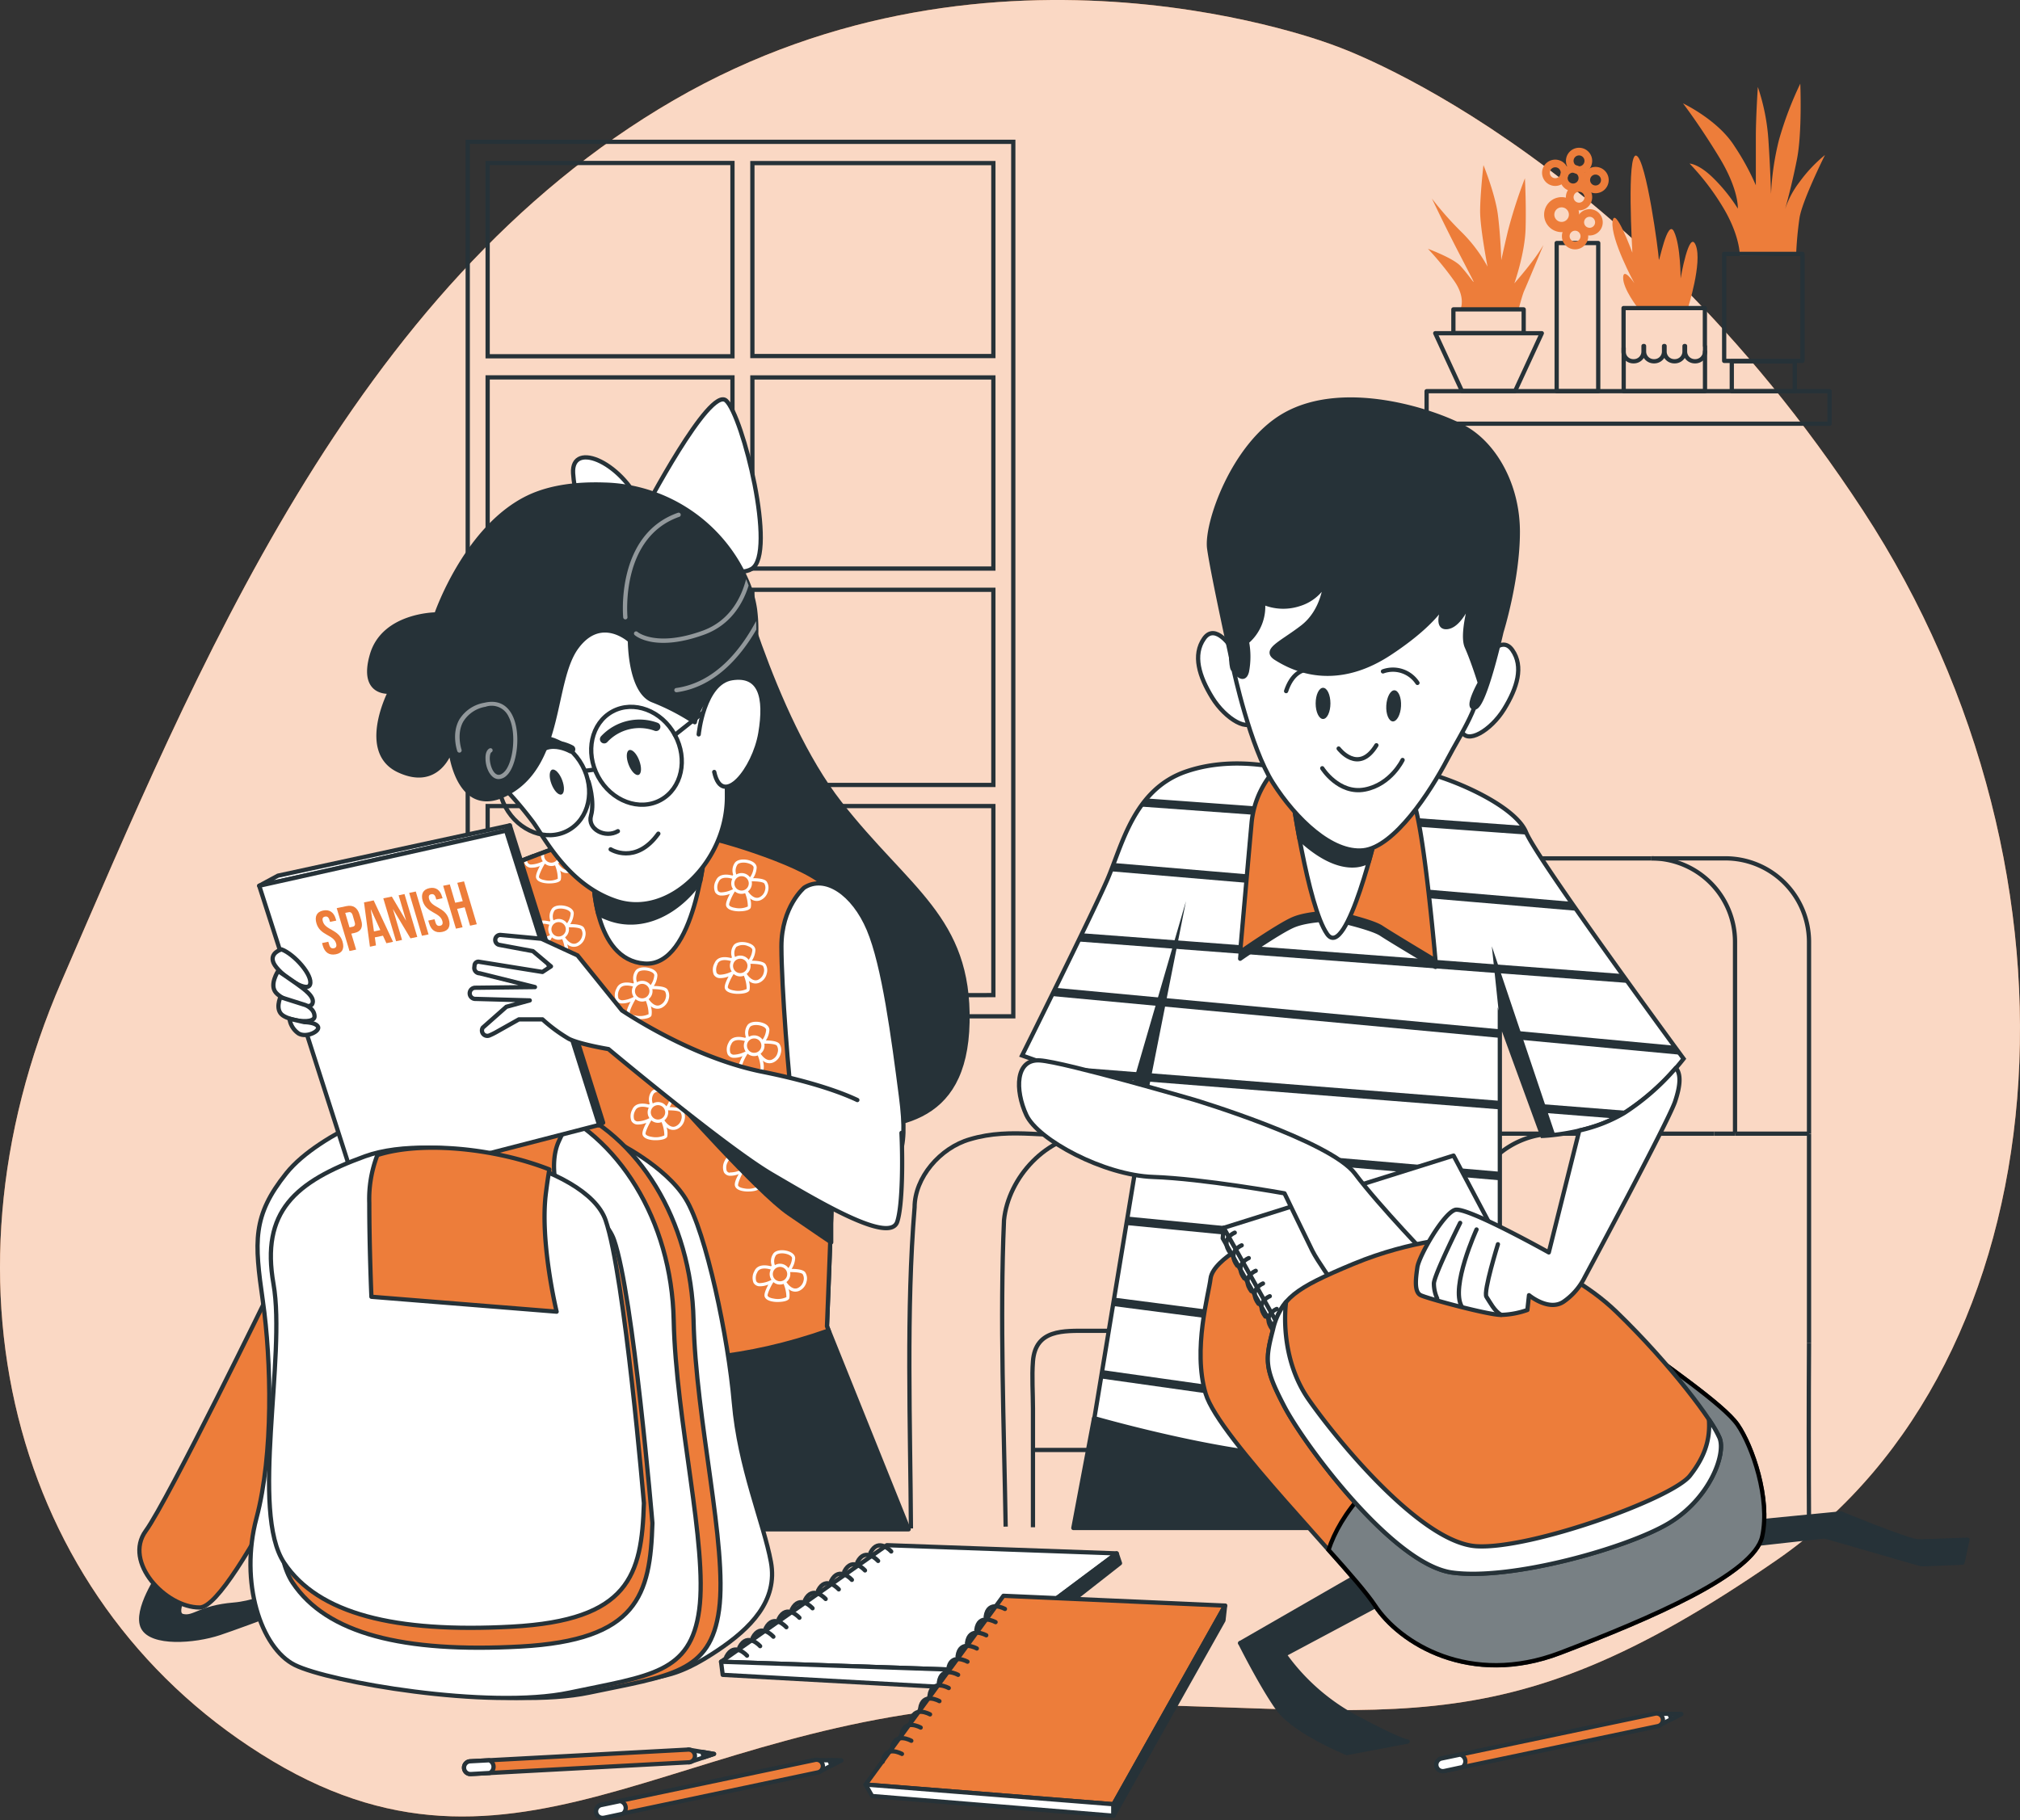 <?xml version="1.0" encoding="UTF-8" standalone="no"?>
<svg
   viewBox="0 0 474.453 427.582"
   version="1.1"
   id="svg433"
   sodipodi:docname="Children preparing their backpack-bro.svg"
   width="474.453"
   height="427.582"
   inkscape:version="1.1 (c68e22c387, 2021-05-23)"
   xmlns:inkscape="http://www.inkscape.org/namespaces/inkscape"
   xmlns:sodipodi="http://sodipodi.sourceforge.net/DTD/sodipodi-0.dtd"
   xmlns="http://www.w3.org/2000/svg"
   xmlns:svg="http://www.w3.org/2000/svg">
  <rect x="0" y="0" width="474.453" height="427.582" fill="#333333" stroke="none"/>
  <defs
     id="defs437" />
  <sodipodi:namedview
     id="namedview435"
     pagecolor="#ffffff"
     bordercolor="#666666"
     borderopacity="1.0"
     inkscape:pageshadow="2"
     inkscape:pageopacity="0.0"
     inkscape:pagecheckerboard="0"
     showgrid="false"
     inkscape:zoom="1.244"
     inkscape:cx="235.53055"
     inkscape:cy="209.80707"
     inkscape:window-width="1368"
     inkscape:window-height="850"
     inkscape:window-x="-6"
     inkscape:window-y="-6"
     inkscape:window-maximized="1"
     inkscape:current-layer="svg433" />
  <g
     id="freepik--background-simple--inject-223"
     transform="translate(-14.352,-40.346)">
    <path
       d="m 327.83,51.06 c 0,0 -79.34,-31.17 -155.22,12.82 -75.88,43.99 -112.33,134.5 -143.78,206.94 -31.45,72.44 -10.2,147.61 49.58,183.28 59.78,35.67 98.47,-13.38 181,-13.52 82.53,-0.14 105.06,12.73 172.29,-33.76 67.23,-46.49 76.55,-160.45 20.22,-246.54 C 395.59,74.19 327.83,51.06 327.83,51.06 Z"
       style="fill:#ed7d3a"
       id="path2" />
    <path
       d="m 327.83,51.06 c 0,0 -79.34,-31.17 -155.22,12.82 -75.88,43.99 -112.33,134.5 -143.78,206.94 -31.45,72.44 -10.2,147.61 49.58,183.28 59.78,35.67 98.47,-13.38 181,-13.52 82.53,-0.14 105.06,12.73 172.29,-33.76 67.23,-46.49 76.55,-160.45 20.22,-246.54 C 395.59,74.19 327.83,51.06 327.83,51.06 Z"
       style="opacity:0.7;fill:#ffffff"
       id="path4" />
  </g>
  <g
     id="freepik--Window--inject-223"
     transform="translate(-14.352,-40.346)">
    <path
       d="M 124.21,73.66 V 279.11 H 252.35 V 73.66 Z m 66.86,5 h 56.6 V 124 h -56.6 z m 0,50.36 h 56.6 v 44.9 h -56.6 z m 0,49.88 h 56.6 v 45.85 h -56.6 z m -4.68,95.25 h -57.5 v -44.44 h 57.5 z m 0,-49.4 h -57.5 v -45.87 h 57.5 z m 0,-50.83 h -57.5 V 129 h 57.5 z m 0,-49.88 h -57.5 v -45.4 h 57.5 z m 4.68,150.11 v -44.44 h 56.6 v 44.42 z"
       style="fill:none;stroke:#263238;stroke-miterlimit:10"
       id="path7" />
  </g>
  <g
     id="freepik--Plants--inject-223"
     transform="translate(-14.352,-40.346)">
    <path
       d="m 423,100.51 c 0,0 0.15,-4.19 -3.42,-10.55 A 57.56,57.56 0 0 0 411.2,78.78 c 0,0 2.18,0 5.74,3.57 a 39.68,39.68 0 0 1 5.59,7 c 0,0 0.31,-4.34 -4.34,-12 -4.65,-7.66 -8.54,-12.72 -8.54,-12.72 0,0 8.23,3.88 12.11,10.08 a 57.64,57.64 0 0 1 5,9.16 v -11.3 c 0,-4.81 0.47,-11.79 0.47,-11.79 a 48.64,48.64 0 0 1 2.48,12.41 c 0.47,7 0.62,12.73 0.62,12.73 a 63,63 0 0 1 1.87,-12.73 82.27,82.27 0 0 1 5,-13.19 c 0,0 0.47,11.33 -0.77,17.69 -1.24,6.36 -2.8,11.8 -2.8,11.8 a 21.14,21.14 0 0 1 3.37,-6.36 33.33,33.33 0 0 1 6,-6.37 c 0,0 -5.43,10.87 -6,14.9 a 85.64,85.64 0 0 0 -0.78,8.54"
       style="fill:#ed7d3a"
       id="path10" />
    <path
       d="m 399,112.62 c 0,0 -3.41,-4.35 -3.41,-7 0,-2.65 2.63,1.24 2.63,1.24 0,0 -5.58,-10.24 -5.12,-14.43 0.46,-4.19 4.66,7.29 4.66,7.29 0,0 -1.4,-23.59 0.93,-22.81 2.33,0.78 5.28,23 5.28,24.37 0,1.37 2,-9.78 3.57,-6.52 1.57,3.26 1.55,11 1.55,11 0,0 2,-11.8 3.57,-7.76 1.57,4.04 -1.86,14.74 -1.86,14.74"
       style="fill:#ed7d3a"
       id="path12" />
    <path
       d="m 357.35,113.08 c 0,0 1.4,-2.64 -1.39,-6.67 a 72,72 0 0 0 -6.21,-7.61 c 0,0 5.9,2.18 7.6,4 1.7,1.82 3.26,4.19 3.11,3.72 -0.15,-0.47 -2.48,-4.81 -5,-9.78 C 352.94,91.77 350.68,87 350.68,87 a 75.35,75.35 0 0 0 7,7.91 34.87,34.87 0 0 1 6.06,8.07 c 0,0 -1.74,-8.98 -1.74,-12.98 0,-4 0.78,-10.87 0.78,-10.87 0,0 2.79,6.83 3.41,11.8 0.62,4.97 0.78,10.55 0.78,10.55 0,0 0.31,-1.55 1.55,-6.83 a 114.19,114.19 0 0 1 4,-12.42 c 0,0 0.32,5.9 0.16,11.8 -0.16,5.9 -2.64,12.88 -2.64,12.88 0,0 2.33,-2.64 4.19,-5.12 a 38.89,38.89 0 0 0 2.64,-3.88 c 0,0 -4,9.62 -4.5,10.71 -0.5,1.09 -1.4,4.66 -1.4,4.66 z"
       style="fill:#ed7d3a"
       id="path14" />
    <rect
       x="349.43"
       y="132.25"
       width="94.65"
       height="7.64"
       style="fill:none;stroke:#263238;stroke-linecap:round;stroke-linejoin:round"
       id="rect16" />
    <rect
       x="355.72"
       y="113.03"
       width="16.51"
       height="5.57"
       style="fill:none;stroke:#263238;stroke-linecap:round;stroke-linejoin:round"
       id="rect18" />
    <polygon
       points="351.46,118.63 376.49,118.63 370.23,132.19 357.72,132.19 "
       style="fill:none;stroke:#263238;stroke-linecap:round;stroke-linejoin:round"
       id="polygon20" />
    <rect
       x="379.98"
       y="97.44"
       width="9.76"
       height="34.8"
       style="fill:none;stroke:#263238;stroke-linecap:round;stroke-linejoin:round"
       id="rect22" />
    <polyline
       points="414.82 122.93 414.82 132.24 395.72 132.24 395.72 122.13"
       style="fill:none;stroke:#263238;stroke-linecap:round;stroke-linejoin:round"
       id="polyline24" />
    <path
       d="m 414.79,121.64 v -8.92 h -19.1 v 10.21 a 2.28,2.28 0 0 0 2.29,2.29 h 0.11 a 2.28,2.28 0 0 0 2.29,-2.29 v -1.29 h 0.12 v 1.29 a 2.29,2.29 0 0 0 2.29,2.29 h 0.12 a 2.29,2.29 0 0 0 2.29,-2.29 v -1.29 h 0.12 v 1.29 a 2.28,2.28 0 0 0 2.29,2.29 h 0.11 a 2.28,2.28 0 0 0 2.29,-2.29 v -1.29 h 0.12 v 1.29 a 2.29,2.29 0 0 0 2.29,2.29 h 0.12 a 2.29,2.29 0 0 0 2.29,-2.29 v -1.29 z"
       style="fill:none;stroke:#263238;stroke-linecap:round;stroke-linejoin:round"
       id="path26" />
    <rect
       x="419.32"
       y="99.99"
       width="18.39"
       height="25.14"
       style="fill:none;stroke:#263238;stroke-linecap:round;stroke-linejoin:round"
       id="rect28" />
    <rect
       x="421.11"
       y="125.23"
       width="14.8"
       height="7.03"
       style="fill:none;stroke:#263238;stroke-linecap:round;stroke-linejoin:round"
       id="rect30" />
    <path
       d="m 381.14,86.66 a 4.11,4.11 0 1 0 4.11,4.11 4.11,4.11 0 0 0 -4.11,-4.11 z m 0,5.82 a 1.71,1.71 0 1 1 1.71,-1.71 1.72,1.72 0 0 1 -1.71,1.71 z"
       style="fill:#ed7d3a"
       id="path32" />
    <path
       d="m 385.23,83.59 a 3.09,3.09 0 1 0 3.09,3.09 3.08,3.08 0 0 0 -3.09,-3.09 z m 0,4.37 a 1.28,1.28 0 1 1 0,-2.56 1.28,1.28 0 0 1 0,2.56 z"
       style="fill:#ed7d3a"
       id="path34" />
    <path
       d="m 387.72,89.49 a 3.09,3.09 0 1 0 3.08,3.08 3.08,3.08 0 0 0 -3.08,-3.08 z m 0,4.37 a 1.29,1.29 0 1 1 1.28,-1.29 1.28,1.28 0 0 1 -1.28,1.29 z"
       style="fill:#ed7d3a"
       id="path36" />
    <path
       d="m 384.3,92.75 a 3.09,3.09 0 1 0 3.09,3.08 3.08,3.08 0 0 0 -3.09,-3.08 z m 0,4.36 a 1.28,1.28 0 1 1 1.28,-1.28 1.28,1.28 0 0 1 -1.28,1.28 z"
       style="fill:#ed7d3a"
       id="path38" />
    <path
       d="m 385.23,75.06 a 3.08,3.08 0 1 0 3.09,3.08 3.08,3.08 0 0 0 -3.09,-3.08 z m 0,4.36 a 1.28,1.28 0 1 1 1.28,-1.28 1.28,1.28 0 0 1 -1.28,1.28 z"
       style="fill:#ed7d3a"
       id="path40" />
    <path
       d="m 383.84,79.09 a 3.09,3.09 0 1 0 3.08,3.09 3.09,3.09 0 0 0 -3.08,-3.09 z m 0,4.37 a 1.28,1.28 0 1 1 1.28,-1.28 1.28,1.28 0 0 1 -1.28,1.28 z"
       style="fill:#ed7d3a"
       id="path42" />
    <path
       d="m 379.65,77.85 a 3.09,3.09 0 1 0 3.08,3.08 3.08,3.08 0 0 0 -3.08,-3.08 z m 0,4.36 a 1.28,1.28 0 1 1 0,-2.56 1.28,1.28 0 0 1 0,2.56 z"
       style="fill:#ed7d3a"
       id="path44" />
    <path
       d="m 389.11,79.56 a 3.09,3.09 0 1 0 3.09,3.08 3.08,3.08 0 0 0 -3.09,-3.08 z m 0,4.36 a 1.28,1.28 0 1 1 1.28,-1.28 1.28,1.28 0 0 1 -1.28,1.28 z"
       style="fill:#ed7d3a"
       id="path46" />
  </g>
  <g
     id="freepik--Armchair--inject-223"
     transform="translate(-14.352,-40.346)">
    <path
       d="m 402.23,242 h 17.37 a 19.65,19.65 0 0 1 19.65,19.65 v 45"
       style="fill:none;stroke:#263238;stroke-miterlimit:10"
       id="path49" />
    <path
       d="M 271,306.68 C 261.17,308 252.17,305 242.17,308 c -7,2 -13,9 -13,16 -2,24 -1,51.13 -0.86,75.43"
       style="fill:none;stroke:#263238;stroke-miterlimit:10"
       id="path51" />
    <line
       x1="308.42"
       y1="306.68"
       x2="303.35"
       y2="306.68"
       style="fill:none;stroke:#263238;stroke-miterlimit:10"
       id="line53" />
    <polyline
       points="308 353.01 308 306.68 303.35 306.68"
       style="fill:none;stroke:#263238;stroke-miterlimit:10"
       id="polyline55" />
    <path
       d="M 271,306.68 C 260.17,307 251.17,317 250.17,327 c -1,23 0,48.71 0.39,72"
       style="fill:none;stroke:#263238;stroke-miterlimit:10"
       id="path57" />
    <line
       x1="270.98"
       y1="306.68"
       x2="307.98"
       y2="306.68"
       style="fill:none;stroke:#263238;stroke-miterlimit:10"
       id="line59" />
    <path
       d="m 402.23,242 a 19.64,19.64 0 0 1 19.64,19.65 v 45"
       style="fill:none;stroke:#263238;stroke-miterlimit:10"
       id="path61" />
    <path
       d="m 308,306.68 v -45 A 19.64,19.64 0 0 1 327.62,242 H 345"
       style="fill:none;stroke:#263238;stroke-miterlimit:10"
       id="path63" />
    <line
       x1="344.99"
       y1="242.01"
       x2="402.23"
       y2="242.01"
       style="fill:none;stroke:#263238;stroke-miterlimit:10"
       id="line65" />
    <line
       x1="307.98"
       y1="353.01"
       x2="308.42"
       y2="353.01"
       style="fill:none;stroke:#263238;stroke-miterlimit:10"
       id="line67" />
    <path
       d="m 308,353 h -38.15 c -5.61,0 -12.31,-0.42 -12.88,7.15 -0.28,3.66 0,7.45 0,11.12 v 27.88"
       style="fill:none;stroke:#263238;stroke-miterlimit:10"
       id="path69" />
    <line
       x1="325.35"
       y1="353.01"
       x2="330.68"
       y2="353.01"
       style="fill:none;stroke:#263238;stroke-miterlimit:10"
       id="line71" />
    <line
       x1="336.88"
       y1="353.01"
       x2="330.68"
       y2="353.01"
       style="fill:none;stroke:#263238;stroke-miterlimit:10"
       id="line73" />
    <line
       x1="308.42"
       y1="353.01"
       x2="325.35"
       y2="353.01"
       style="fill:none;stroke:#263238;stroke-miterlimit:10"
       id="line75" />
    <line
       x1="308.42"
       y1="380.99"
       x2="330.68"
       y2="380.99"
       style="fill:none;stroke:#263238;stroke-miterlimit:10"
       id="line77" />
    <line
       x1="330.68"
       y1="380.99"
       x2="336.53"
       y2="380.99"
       style="fill:none;stroke:#263238;stroke-miterlimit:10"
       id="line79" />
    <line
       x1="308.42"
       y1="380.99"
       x2="257"
       y2="380.99"
       style="fill:none;stroke:#263238;stroke-miterlimit:10"
       id="line81" />
    <path
       d="m 336.88,399 c 0.29,-14.44 0.29,-29 0,-43.1"
       style="fill:none;stroke:#263238;stroke-miterlimit:10"
       id="path83" />
    <path
       d="M 379.55,306.68 H 357.29 A 20.41,20.41 0 0 0 336.88,327.1 V 353"
       style="fill:none;stroke:#263238;stroke-miterlimit:10"
       id="path85" />
    <line
       x1="336.88"
       y1="353.01"
       x2="336.88"
       y2="355.91"
       style="fill:none;stroke:#263238;stroke-miterlimit:10"
       id="line87" />
    <line
       x1="439.25"
       y1="306.68"
       x2="421.87"
       y2="306.68"
       style="fill:none;stroke:#263238;stroke-miterlimit:10"
       id="line89" />
    <line
       x1="359.13"
       y1="353.01"
       x2="359.13"
       y2="355.91"
       style="fill:none;stroke:#263238;stroke-miterlimit:10"
       id="line91" />
    <path
       d="m 359.13,399 c 0,-14.44 0,-29 0,-43.1"
       style="fill:none;stroke:#263238;stroke-miterlimit:10"
       id="path93" />
    <path
       d="M 379.55,306.68 A 20.42,20.42 0 0 0 359.13,327.1 V 353"
       style="fill:none;stroke:#263238;stroke-miterlimit:10"
       id="path95" />
    <path
       d="m 439.25,355.91 c -0.08,14.09 -0.08,28.66 0,43.1"
       style="fill:none;stroke:#263238;stroke-miterlimit:10"
       id="path97" />
    <line
       x1="416.99"
       y1="306.68"
       x2="421.87"
       y2="306.68"
       style="fill:none;stroke:#263238;stroke-miterlimit:10"
       id="line99" />
    <line
       x1="439.25"
       y1="355.91"
       x2="439.25"
       y2="306.68"
       style="fill:none;stroke:#263238;stroke-miterlimit:10"
       id="line101" />
    <line
       x1="379.55"
       y1="306.68"
       x2="416.99"
       y2="306.68"
       style="fill:none;stroke:#263238;stroke-miterlimit:10"
       id="line103" />
  </g>
  <g
     id="freepik--Notebooks--inject-223"
     transform="translate(-14.352,-40.346)">
    <polygon
       points="240.01,432.67 276.64,405.29 222.66,403.36 183.71,430.74 "
       style="fill:#ffffff;stroke:#263238;stroke-linecap:round;stroke-linejoin:round"
       id="polygon106" />
    <polygon
       points="240.01,436.91 240.01,432.67 183.71,430.74 184.1,433.82 "
       style="fill:#ffffff;stroke:#263238;stroke-linecap:round;stroke-linejoin:round"
       id="polygon108" />
    <polygon
       points="276.64,405.29 240.01,432.67 240.01,436.91 277.41,407.6 "
       style="fill:#263238;stroke:#263238;stroke-linecap:round;stroke-linejoin:round"
       id="polygon110" />
    <path
       d="m 223.68,404.84 c 0,0 -3,-3.41 -4.87,0.26"
       style="fill:none;stroke:#263238;stroke-linecap:round;stroke-linejoin:round"
       id="path112" />
    <path
       d="m 220.6,407.06 c 0,0 -3,-3.4 -4.87,0.27"
       style="fill:none;stroke:#263238;stroke-linecap:round;stroke-linejoin:round"
       id="path114" />
    <path
       d="m 217.52,409.29 c 0,0 -3,-3.41 -4.87,0.26"
       style="fill:none;stroke:#263238;stroke-linecap:round;stroke-linejoin:round"
       id="path116" />
    <path
       d="m 214.44,411.51 c 0,0 -3,-3.4 -4.87,0.26"
       style="fill:none;stroke:#263238;stroke-linecap:round;stroke-linejoin:round"
       id="path118" />
    <path
       d="m 211.36,413.74 c 0,0 -3,-3.41 -4.86,0.26"
       style="fill:none;stroke:#263238;stroke-linecap:round;stroke-linejoin:round"
       id="path120" />
    <path
       d="m 208.28,416 c 0,0 -3,-3.41 -4.86,0.26"
       style="fill:none;stroke:#263238;stroke-linecap:round;stroke-linejoin:round"
       id="path122" />
    <path
       d="m 205.2,418.18 c 0,0 -3,-3.4 -4.86,0.27"
       style="fill:none;stroke:#263238;stroke-linecap:round;stroke-linejoin:round"
       id="path124" />
    <path
       d="m 202.12,420.41 c 0,0 -3,-3.41 -4.86,0.26"
       style="fill:none;stroke:#263238;stroke-linecap:round;stroke-linejoin:round"
       id="path126" />
    <path
       d="m 199.05,422.63 c 0,0 -3,-3.4 -4.87,0.27"
       style="fill:none;stroke:#263238;stroke-linecap:round;stroke-linejoin:round"
       id="path128" />
    <path
       d="m 196,424.86 c 0,0 -3,-3.41 -4.87,0.26"
       style="fill:none;stroke:#263238;stroke-linecap:round;stroke-linejoin:round"
       id="path130" />
    <path
       d="m 192.89,427.08 c 0,0 -3,-3.4 -4.87,0.26"
       style="fill:none;stroke:#263238;stroke-linecap:round;stroke-linejoin:round"
       id="path132" />
    <path
       d="m 189.81,429.31 c 0,0 -3,-3.41 -4.87,0.26"
       style="fill:none;stroke:#263238;stroke-linecap:round;stroke-linejoin:round"
       id="path134" />
    <polygon
       points="176.19,454.37 176.03,451.38 182.06,452.4 "
       style="fill:#ffffff;stroke:#263238;stroke-linecap:round;stroke-linejoin:round"
       id="polygon136" />
    <path
       d="m 124.85,457.13 a 1.501,1.501 0 0 1 -0.08,-3 L 176,451.38 a 1.52,1.52 0 0 1 1.58,1.42 1.5,1.5 0 0 1 -1.42,1.57 l -51.25,2.75 z"
       style="fill:#ed7d3a;stroke:#263238;stroke-linecap:round;stroke-linejoin:round"
       id="path138" />
    <path
       d="m 179.31,451.93 a 8,8 0 0 1 0.26,1.31 l 2.49,-0.84 z"
       style="fill:#ffffff;stroke:#263238;stroke-linecap:round;stroke-linejoin:round"
       id="path140" />
    <path
       d="m 129.25,453.89 -4.48,0.24 a 1.501,1.501 0 0 0 0.08,3 h 0.09 l 4.45,-0.25 a 1.65,1.65 0 0 0 -0.14,-2.99 z"
       style="fill:#ffffff;stroke:#263238;stroke-linecap:round;stroke-linejoin:round"
       id="path142" />
    <polygon
       points="206.43,456.79 205.82,453.85 211.94,453.93 "
       style="fill:#ffffff;stroke:#263238;stroke-linecap:round;stroke-linejoin:round"
       id="polygon144" />
    <path
       d="m 156.12,467.35 a 1.524,1.524 0 0 1 -0.54,-3 l 50.24,-10.55 a 1.501,1.501 0 0 1 0.61,2.94 l -50.23,10.59 z"
       style="fill:#ed7d3a;stroke:#263238;stroke-linecap:round;stroke-linejoin:round"
       id="path146" />
    <path
       d="m 209.14,453.9 a 7.26,7.26 0 0 1 0.46,1.25 l 2.34,-1.22 z"
       style="fill:#ffffff;stroke:#263238;stroke-linecap:round;stroke-linejoin:round"
       id="path148" />
    <path
       d="m 160,463.48 -4.39,0.92 a 1.524,1.524 0 0 0 0.54,3 h 0.08 l 4.36,-0.93 A 1.65,1.65 0 0 0 160,463.48 Z"
       style="fill:#ffffff;stroke:#263238;stroke-linecap:round;stroke-linejoin:round"
       id="path150" />
    <polygon
       points="403.74,445.87 403.12,442.93 409.24,443.02 "
       style="fill:#ffffff;stroke:#263238;stroke-linecap:round;stroke-linejoin:round"
       id="polygon152" />
    <path
       d="m 353.42,456.43 a 1.5,1.5 0 0 1 -0.53,-2.95 l 50.23,-10.55 a 1.52,1.52 0 0 1 1.78,1.16 1.5,1.5 0 0 1 -1.16,1.78 l -50.24,10.55 z"
       style="fill:#ed7d3a;stroke:#263238;stroke-linecap:round;stroke-linejoin:round"
       id="path154" />
    <path
       d="m 406.45,443 a 9.09,9.09 0 0 1 0.45,1.25 l 2.34,-1.21 z"
       style="fill:#ffffff;stroke:#263238;stroke-linecap:round;stroke-linejoin:round"
       id="path156" />
    <path
       d="m 357.28,452.56 -4.39,0.92 a 1.5,1.5 0 0 0 0.53,2.95 h 0.08 l 4.36,-0.94 a 1.65,1.65 0 0 0 -0.58,-2.93 z"
       style="fill:#ffffff;stroke:#263238;stroke-linecap:round;stroke-linejoin:round"
       id="path158" />
    <polygon
       points="275.88,464.22 302.1,417.56 250.04,415.25 217.65,459.59 "
       style="fill:#ed7d3a;stroke:#263238;stroke-linecap:round;stroke-linejoin:round"
       id="polygon160" />
    <polygon
       points="275.88,466.92 275.88,464.22 217.65,459.59 219.19,462.29 "
       style="fill:#ffffff;stroke:#263238;stroke-linecap:round;stroke-linejoin:round"
       id="polygon162" />
    <polygon
       points="302.1,417.56 275.88,464.22 275.88,466.92 301.71,421.03 "
       style="fill:#263238;stroke:#263238;stroke-linecap:round;stroke-linejoin:round"
       id="polygon164" />
    <path
       d="m 250.39,418.34 c 0,0 -4,-2.25 -4.52,1.81"
       style="fill:none;stroke:#263238;stroke-linecap:round;stroke-linejoin:round"
       id="path166" />
    <path
       d="m 248.19,421.44 c 0,0 -4,-2.25 -4.52,1.81"
       style="fill:none;stroke:#263238;stroke-linecap:round;stroke-linejoin:round"
       id="path168" />
    <path
       d="m 246,424.53 c 0,0 -4,-2.24 -4.52,1.82"
       style="fill:none;stroke:#263238;stroke-linecap:round;stroke-linejoin:round"
       id="path170" />
    <path
       d="m 243.79,427.63 c 0,0 -4,-2.25 -4.52,1.81"
       style="fill:none;stroke:#263238;stroke-linecap:round;stroke-linejoin:round"
       id="path172" />
    <path
       d="m 241.59,430.73 c 0,0 -4,-2.25 -4.52,1.81"
       style="fill:none;stroke:#263238;stroke-linecap:round;stroke-linejoin:round"
       id="path174" />
    <path
       d="m 239.39,433.82 c 0,0 -4,-2.24 -4.52,1.82"
       style="fill:none;stroke:#263238;stroke-linecap:round;stroke-linejoin:round"
       id="path176" />
    <path
       d="m 237.19,436.92 c 0,0 -4,-2.25 -4.52,1.81"
       style="fill:none;stroke:#263238;stroke-linecap:round;stroke-linejoin:round"
       id="path178" />
    <path
       d="m 235,440 c 0,0 -4,-2.25 -4.53,1.81"
       style="fill:none;stroke:#263238;stroke-linecap:round;stroke-linejoin:round"
       id="path180" />
    <path
       d="m 232.8,443.11 c 0,0 -4,-2.24 -4.52,1.82"
       style="fill:none;stroke:#263238;stroke-linecap:round;stroke-linejoin:round"
       id="path182" />
    <path
       d="m 230.6,446.21 c 0,0 -4,-2.25 -4.52,1.82"
       style="fill:none;stroke:#263238;stroke-linecap:round;stroke-linejoin:round"
       id="path184" />
    <path
       d="m 228.4,449.31 c 0,0 -4,-2.25 -4.52,1.81"
       style="fill:none;stroke:#263238;stroke-linecap:round;stroke-linejoin:round"
       id="path186" />
    <path
       d="m 226.2,452.4 c 0,0 -4,-2.24 -4.52,1.82"
       style="fill:none;stroke:#263238;stroke-linecap:round;stroke-linejoin:round"
       id="path188" />
  </g>
  <g
     id="freepik--character-2--inject-223"
     transform="translate(-14.352,-40.346)">
    <polygon
       points="365.4,379.31 367.12,399.32 266.46,399.32 271.32,373.53 "
       style="fill:#263238;stroke:#263238;stroke-linecap:round;stroke-linejoin:round"
       id="polygon191" />
    <path
       d="m 318,221.6 c 0,0 -12.73,-4.24 -25.07,0 -12.34,4.24 -15,17.35 -18.51,25.45 -3.51,8.1 -20,41.26 -20,41.26 l 29.31,10.41 -12.34,74.81 c 0,0 20.05,5.78 37.4,8.1 17.35,2.32 57.84,-2.32 57.84,-2.32 v -99.48 l 10,27.38 c 0,0 11.18,-0.39 19.28,-5.4 a 57.78,57.78 0 0 0 13.88,-12.73 c 0,0 -34.32,-46.66 -37,-53.21 -2.68,-6.55 -18.51,-13.11 -25.06,-14.27 -6.55,-1.16 -29.73,0 -29.73,0 z"
       style="fill:#ffffff"
       id="path193" />
    <path
       d="m 368.21,284.32 40.85,3.82 -1.58,-2.14 -40,-3.74 z"
       style="fill:#263238"
       id="path195" />
    <polygon
       points="281.74,310.35 366.56,317.63 366.56,315.62 282.06,308.37 "
       style="fill:#263238"
       id="polygon197" />
    <polygon
       points="278.8,328.14 366.56,336.69 366.56,334.68 279.13,326.16 "
       style="fill:#263238"
       id="polygon199" />
    <path
       d="m 366.56,282.16 -104.32,-9.74 -0.95,1.92 105.27,9.83 z"
       style="fill:#263238"
       id="path201" />
    <polygon
       points="260.84,290.62 268.1,293.19 366.56,300.97 366.56,298.96 "
       style="fill:#263238"
       id="polygon203" />
    <path
       d="m 396.6,301.33 -22.82,-1.8 0.75,2.07 19,1.5 c 0.8,-0.39 1.59,-0.82 2.35,-1.29 z"
       style="fill:#263238"
       id="path205" />
    <path
       d="M 383.26,252.19 276,243.1 c -0.25,0.66 -0.49,1.31 -0.74,1.94 l 109.54,9.29 z"
       style="fill:#263238"
       id="path207" />
    <polygon
       points="272.86,364.18 366.56,377.41 366.56,375.39 273.18,362.21 "
       style="fill:#263238"
       id="polygon209" />
    <path
       d="m 282.24,229.83 90.75,6.6 -0.26,-0.56 a 7.52,7.52 0 0 0 -0.86,-1.52 l -88.17,-6.42 c -0.52,0.61 -1,1.25 -1.46,1.9 z"
       style="fill:#263238"
       id="path211" />
    <polygon
       points="366.56,356.94 275.99,345.19 275.67,347.16 366.56,358.96 "
       style="fill:#263238"
       id="polygon213" />
    <path
       d="m 268.51,259.6 -0.94,1.93 129.24,9.75 -1.53,-2.12 z"
       style="fill:#263238"
       id="path215" />
    <polyline
       points="283.66 298.72 292.91 252.06 280.47 294.81 283.51 295.24"
       style="fill:#263238"
       id="polyline217" />
    <polygon
       points="379.55,306.68 376.59,307.21 366.56,279.83 364.75,262.66 "
       style="fill:#263238"
       id="polygon219" />
    <path
       d="m 318,221.6 c 0,0 -12.73,-4.24 -25.07,0 -12.34,4.24 -15,17.35 -18.51,25.45 -3.51,8.1 -20,41.26 -20,41.26 l 29.31,10.41 -12.34,74.81 c 0,0 20.05,5.78 37.4,8.1 17.35,2.32 57.84,-2.32 57.84,-2.32 v -99.48 l 10,27.38 c 0,0 11.18,-0.39 19.28,-5.4 a 57.78,57.78 0 0 0 13.88,-12.73 c 0,0 -34.32,-46.66 -37,-53.21 -2.68,-6.55 -18.51,-13.11 -25.06,-14.27 -6.55,-1.16 -29.73,0 -29.73,0 z"
       style="fill:none;stroke:#263238;stroke-miterlimit:10"
       id="path221" />
    <path
       d="m 314.89,221.62 a 21.76,21.76 0 0 0 -6.56,13.49 c -0.77,8.49 -2.69,30.47 -2.69,30.47 0,0 8.86,-6.17 12.34,-7.72 3.48,-1.55 9.64,-1.54 9.64,-1.54 0,0 8.86,1.93 11.18,3.47 2.32,1.54 12.72,7.72 12.72,7.72 0,0 -2.31,-26.61 -4.62,-35.51 -2.31,-8.9 -8.49,-11.57 -18.51,-11.57 -10.02,0 -13.5,1.19 -13.5,1.19 z"
       style="fill:#263238;stroke:#263238;stroke-linecap:round;stroke-linejoin:round"
       id="path223" />
    <path
       d="m 314.89,220.06 a 21.76,21.76 0 0 0 -6.56,13.49 c -0.77,8.49 -2.69,30.47 -2.69,30.47 0,0 8.86,-6.17 12.34,-7.71 3.48,-1.54 9.64,-1.55 9.64,-1.55 0,0 8.86,1.93 11.18,3.47 2.32,1.54 12.72,7.77 12.72,7.77 0,0 -2.31,-26.61 -4.62,-35.48 -2.31,-8.87 -8.49,-11.57 -18.51,-11.57 -10.02,0 -13.5,1.11 -13.5,1.11 z"
       style="fill:#ed7d3a;stroke:#263238;stroke-linecap:round;stroke-linejoin:round"
       id="path225" />
    <path
       d="m 317.59,225.46 c 0,0 3.86,27.76 8.48,34.32 4.62,6.56 12,-25.45 12,-25.45 z"
       style="fill:#ffffff;stroke:#263238;stroke-linecap:round;stroke-linejoin:round"
       id="path227" />
    <path
       d="m 319.56,237.35 c 4.28,4 9,6.73 13.4,6.27 a 8.71,8.71 0 0 0 2.9,-0.89 c 1.31,-4.66 2.17,-8.4 2.17,-8.4 l -20.44,-8.87 c 0,0 0.74,5.34 1.97,11.89 z"
       style="fill:#263238;stroke:#263238;stroke-linecap:round;stroke-linejoin:round"
       id="path229" />
    <path
       d="m 303.71,192.68 c 0,0 -3.86,-6.17 -6.56,-2.31 -2.7,3.86 -1.15,8.87 1.93,13.88 3.08,5.01 8.87,8.48 10,5 1.13,-3.48 -5.37,-16.57 -5.37,-16.57 z"
       style="fill:#ffffff;stroke:#263238;stroke-linecap:round;stroke-linejoin:round"
       id="path231" />
    <path
       d="m 363,195.38 c 0,0 3.86,-6.17 6.56,-2.31 2.7,3.86 1.16,8.86 -1.93,13.88 -3.09,5.02 -8.87,8.48 -10,5 -1.13,-3.48 5.37,-16.57 5.37,-16.57 z"
       style="fill:#ffffff;stroke:#263238;stroke-linecap:round;stroke-linejoin:round"
       id="path233" />
    <path
       d="m 304.09,197.69 c 0,0 3.86,18.13 9.26,26.61 5.4,8.48 13.88,16.58 21.21,15.81 7.33,-0.77 15.81,-13.88 19.66,-21.21 3.85,-7.33 7.33,-11.57 8.87,-21.59 1.54,-10.02 3.09,-17 -0.38,-23.14 -3.47,-6.14 -20.44,-15.42 -40.11,-13.11 -19.67,2.31 -19.66,14.65 -19.28,18.51 0.38,3.86 -0.38,18.12 0.77,18.12 z"
       style="fill:#ffffff;stroke:#263238;stroke-linecap:round;stroke-linejoin:round"
       id="path235" />
    <path
       d="m 326.84,205.6 c 0,2 -0.77,3.66 -1.73,3.66 -0.96,0 -1.74,-1.64 -1.74,-3.66 0,-2.02 0.78,-3.67 1.74,-3.67 0.96,0 1.73,1.64 1.73,3.67 z"
       style="fill:#263238"
       id="path237" />
    <path
       d="m 343.42,206.27 c -0.11,2 -1,3.62 -1.94,3.56 -0.94,-0.06 -1.64,-1.73 -1.52,-3.75 0.12,-2.02 1,-3.62 1.94,-3.56 0.94,0.06 1.64,1.73 1.52,3.75 z"
       style="fill:#263238"
       id="path239" />
    <path
       d="m 328.77,216.2 c 0,0 4.63,6.17 8.87,-0.77"
       style="fill:none;stroke:#263238;stroke-linecap:round;stroke-linejoin:round"
       id="path241" />
    <path
       d="m 324.92,220.83 c 0,0 3.85,6.17 10,5 6.15,-1.17 8.87,-6.94 8.87,-6.94"
       style="fill:none;stroke:#263238;stroke-linecap:round;stroke-linejoin:round"
       id="path243" />
    <path
       d="m 339.18,198.08 a 6.89,6.89 0 0 1 8.1,2.7"
       style="fill:none;stroke:#263238;stroke-linecap:round;stroke-linejoin:round"
       id="path245" />
    <path
       d="m 325.69,198.46 c 0,0 -6.56,-3.85 -9.26,4.25"
       style="fill:none;stroke:#263238;stroke-linecap:round;stroke-linejoin:round"
       id="path247" />
    <path
       d="m 311,181.88 a 12,12 0 0 0 8.49,0.39 10.46,10.46 0 0 0 6.17,-5 c 0,0 -0.39,6.55 -5.4,10.41 -5.01,3.86 -9.26,5.4 -6.17,7.32 3.09,1.92 13.11,7.72 26.61,-1.15 13.5,-8.87 14.3,-14.67 14.3,-14.67 0,0 -4.62,8.87 -0.77,8.49 3.85,-0.38 6.56,-9.26 6.56,-9.26 0,0 -3.47,10.41 -1.93,13.88 1.54,3.47 3.08,8.49 3.08,8.49 0,0 -3.47,6.17 -1.15,5.78 2.32,-0.39 6.21,-17.74 6.21,-17.74 0,0 3.85,-12.34 3.85,-23.52 0,-11.18 -5.57,-20.58 -12.51,-24.44 -6.94,-3.86 -28.41,-11.1 -42.47,-2.91 -11.81,6.88 -18.28,25.42 -17.51,31.21 0.77,5.79 5.78,28.53 5.78,28.53 0,0 2.32,3.47 3.09,0.39 a 18.71,18.71 0 0 0 0,-6.94 10.88,10.88 0 0 0 3.77,-9.26 z"
       style="fill:#263238;stroke:#263238;stroke-linecap:round;stroke-linejoin:round"
       id="path249" />
    <polygon
       points="316.05,429.06 339.18,416.72 333.79,410.16 305.64,426.36 "
       style="fill:#263238;stroke:#263238;stroke-linecap:round;stroke-linejoin:round"
       id="polygon251" />
    <path
       d="m 316.05,429.06 a 49.15,49.15 0 0 0 16.58,14.65 c 10.8,5.79 12.34,5.79 12.34,5.79 l -14.27,2.69 c 0,0 -12.34,-5 -16.2,-10.41 -3.86,-5.41 -8.86,-15.42 -8.86,-15.42 z"
       style="fill:#263238;stroke:#263238;stroke-linecap:round;stroke-linejoin:round"
       id="path253" />
    <polygon
       points="442.91,401.29 425.56,403.22 427.1,397.82 446.77,395.9 "
       style="fill:#263238;stroke:#263238;stroke-linecap:round;stroke-linejoin:round"
       id="polygon255" />
    <path
       d="m 442.91,401.29 22.75,6.56 9.64,-0.39 1.16,-5.39 c 0,0 -9.25,0.38 -11.57,0.38 -2.32,0 -18.12,-6.55 -18.12,-6.55 z"
       style="fill:#263238;stroke:#263238;stroke-linecap:round;stroke-linejoin:round"
       id="path257" />
    <path
       d="m 305.25,333.81 c 0,0 -0.4,0.22 -1,0.61 -1.76,1.15 -5.28,3.74 -5.57,6.33 -0.38,3.47 -4.24,16.58 -1.15,27 3.09,10.42 33.93,40.87 39.72,49.74 5.79,8.87 22.36,19.28 43.57,11.18 21.21,-8.1 45.5,-18.51 47.43,-27.38 1.93,-8.87 -2.31,-21.2 -5.78,-26.22 -3.47,-5.02 -18.51,-15 -27,-21.59 -8.49,-6.59 -41.64,-27 -48.58,-28.54 -6.94,-1.54 -34.7,4.63 -41.64,8.87 z"
       style="fill:#ed7d3a;stroke:#263238;stroke-linecap:round;stroke-linejoin:round"
       id="path259" />
    <path
       d="m 428.26,401.29 c 1.93,-8.86 -2.31,-21.2 -5.78,-26.22 -3.3,-4.75 -17,-14 -25.65,-20.56 -11.77,4.86 -25.74,12.36 -41.16,20.82 -19.06,10.47 -26.59,21 -29.27,29.13 5,5.57 9.08,10.31 10.86,13 5.78,8.87 22.36,19.28 43.57,11.18 21.21,-8.1 45.5,-18.48 47.43,-27.35 z"
       style="fill:#788084;stroke:#000000;stroke-miterlimit:10"
       id="path261" />
    <polygon
       points="315.06,355.14 315.49,352.98 301.78,328.8 301.54,331.26 "
       style="fill:#ffffff;stroke:#263238;stroke-linecap:round;stroke-linejoin:round"
       id="polygon263" />
    <polygon
       points="355.76,311.83 376.2,350.39 325.3,370.83 301.78,328.8 "
       style="fill:#ffffff;stroke:#263238;stroke-linecap:round;stroke-linejoin:round"
       id="polygon265" />
    <path
       d="m 304.37,329.94 c 0,0 -3.57,1.37 -1.05,4.77"
       style="fill:none;stroke:#263238;stroke-linecap:round;stroke-linejoin:round"
       id="path267" />
    <path
       d="m 306,332.92 c 0,0 -3.57,1.37 -1.05,4.77"
       style="fill:none;stroke:#263238;stroke-linecap:round;stroke-linejoin:round"
       id="path269" />
    <path
       d="m 307.66,335.91 c 0,0 -3.57,1.37 -1.05,4.77"
       style="fill:none;stroke:#263238;stroke-linecap:round;stroke-linejoin:round"
       id="path271" />
    <path
       d="m 309.3,338.9 c 0,0 -3.56,1.37 -1.05,4.77"
       style="fill:none;stroke:#263238;stroke-linecap:round;stroke-linejoin:round"
       id="path273" />
    <path
       d="m 311,341.88 c 0,0 -3.57,1.37 -1.05,4.77"
       style="fill:none;stroke:#263238;stroke-linecap:round;stroke-linejoin:round"
       id="path275" />
    <path
       d="m 312.6,344.87 c 0,0 -3.57,1.37 -1.05,4.77"
       style="fill:none;stroke:#263238;stroke-linecap:round;stroke-linejoin:round"
       id="path277" />
    <path
       d="m 314.24,347.86 c 0,0 -3.57,1.37 -1.05,4.77"
       style="fill:none;stroke:#263238;stroke-linecap:round;stroke-linejoin:round"
       id="path279" />
    <path
       d="m 294.84,298.72 c 0,0 -30.46,-8.87 -36.25,-9.25 -5.79,-0.38 -5.87,7 -3.17,12.83 2.7,5.83 18.21,14.16 29.78,14.55 11.57,0.39 30.85,3.85 30.85,3.85 0,0 5.4,11.18 6.55,13.5 1.15,2.32 5,7.71 5,7.71 l 23.13,-5.4 c 0,0 -12.34,-12.72 -18.12,-20.44 -5.78,-7.72 -37.77,-17.35 -37.77,-17.35 z"
       style="fill:#ffffff;stroke:#263238;stroke-linecap:round;stroke-linejoin:round"
       id="path281" />
    <path
       d="m 359.24,330.73 c -1.16,0.38 -13.12,0.77 -27,6.55 -13.88,5.78 -17,8.1 -18.89,15.43 -1.89,7.33 -1.93,9.25 2.7,18.12 4.63,8.87 25.45,37 39.33,38.95 13.88,1.95 41.26,-5.79 50.9,-11.57 9.64,-5.78 13.5,-16.2 12,-20 -1.5,-3.8 -11.18,-17 -24.29,-29.69 -13.11,-12.69 -34.75,-17.79 -34.75,-17.79 z"
       style="fill:#ed7d3a;stroke:#263238;stroke-linecap:round;stroke-linejoin:round"
       id="path283" />
    <path
       d="m 395.87,301.81 a 36,36 0 0 1 -10.58,4.13 l -7.16,28.64 c 0,0 -19.28,-10.79 -22,-10 -2.72,0.79 -8.48,10.8 -8.87,13.49 -0.39,2.69 -0.77,5.79 0.77,6.56 1.54,0.77 15.81,4.63 18.9,4.63 a 20.21,20.21 0 0 0 6.17,-1.16 l 0.38,-3.47 c 0,0 4.63,3.86 8.1,1.54 a 15.14,15.14 0 0 0 5,-5.78 c 0,0 19.67,-36.63 21.21,-41.26 1.22,-3.67 1.47,-6.36 0.18,-7.9 a 56.33,56.33 0 0 1 -12.1,10.58 z"
       style="fill:#ffffff;stroke:#263238;stroke-linecap:round;stroke-linejoin:round"
       id="path285" />
    <path
       d="m 357.31,327.64 c 0,0 -6.17,12.34 -6.17,14.27 a 8.59,8.59 0 0 0 0.77,3.47"
       style="fill:#ffffff;stroke:#263238;stroke-linecap:round;stroke-linejoin:round"
       id="path287" />
    <path
       d="m 361.16,329.19 c 0,0 -6.17,13.49 -3.47,18.12"
       style="fill:#ffffff;stroke:#263238;stroke-linecap:round;stroke-linejoin:round"
       id="path289" />
    <path
       d="m 366.18,332.66 c 0,0 -3.47,11.18 -2.7,12.34 0.77,1.16 1.93,3.47 3.47,4.24"
       style="fill:#ffffff;stroke:#263238;stroke-linecap:round;stroke-linejoin:round"
       id="path291" />
    <path
       d="m 418.23,378.16 a 27,27 0 0 0 -2.49,-4.31 c 0.35,4.8 -1.06,8.87 -4.45,13.18 -4.24,5.4 -37.4,17.35 -50.13,16.58 -12.73,-0.77 -32,-23.91 -39.33,-34.32 -7,-9.92 -5.56,-21.93 -5.41,-23.05 a 15.54,15.54 0 0 0 -3.07,6.47 c -1.93,7.32 -1.93,9.25 2.7,18.12 4.63,8.87 25.45,37 39.33,38.95 13.88,1.95 41.26,-5.79 50.9,-11.57 9.64,-5.78 13.5,-16.21 11.95,-20.05 z"
       style="fill:#ffffff;stroke:#263238;stroke-linecap:round;stroke-linejoin:round"
       id="path293" />
  </g>
  <g
     id="freepik--character-1--inject-223"
     transform="translate(-14.352,-40.346)">
    <path
       d="m 186.09,170.5 c 0,0 9.5,38 25.5,58.5 16,20.5 30.5,27 30,51.5 -0.5,24.5 -17.5,25 -33,25 -15.5,0 -26,-15 -41,-16 -15,-1 -18.5,-9.5 -16,-28 2.5,-18.5 18.81,-82.95 21,-89 2.19,-6.05 11,-5 13.5,-2 z"
       style="fill:#263238;stroke:#263238;stroke-linecap:round;stroke-linejoin:round"
       id="path296" />
    <path
       d="m 150.16,237.73 c 0,0 -20.51,6.69 -23.63,10.26 -3.12,3.57 -32.53,41.48 -32.53,45.94 0,4.46 4,7.58 11.15,7.13 7.15,-0.45 29.43,-21.85 29.43,-21.85 v 72.7 c 0,4.9 -14.27,47.72 -14.27,47.72 h 107.46 l -19.18,-47.72 c 0,0 3.12,-77.61 2.68,-84.3 -0.44,-6.69 0.89,-13.82 -2.68,-18.73 -3.57,-4.91 -25.42,-11.59 -29.44,-12 -4.02,-0.41 -23.15,-1.38 -28.99,0.85 z"
       style="fill:#263238;stroke:#263238;stroke-linecap:round;stroke-linejoin:round"
       id="path298" />
    <path
       d="m 137.41,282.31 2.06,-40.77 c -5.51,2.12 -11.39,4.67 -12.94,6.45 -3.13,3.57 -32.53,41.48 -32.53,45.94 0,4.46 4,7.58 11.15,7.13 7.15,-0.45 29.43,-21.85 29.43,-21.85 v 5.58 c 1.75,-1.53 2.83,-2.48 2.83,-2.48 z"
       style="fill:#ffffff;stroke:#263238;stroke-linecap:round;stroke-linejoin:round"
       id="path300" />
    <path
       d="m 208.59,351.91 c 0,0 3.12,-77.61 2.68,-84.3 -0.44,-6.69 0.89,-13.82 -2.68,-18.73 -3.57,-4.91 -25.42,-11.59 -29.44,-12 -4.02,-0.41 -23.19,-1.34 -29,0.89 0,0 -7.65,2.5 -14.32,5.25 l -0.75,1.52 -0.54,34.71 v 72.07 c 8.5,4.6 34.87,15.56 74.43,1.61 z"
       style="fill:#ed7d3a"
       id="path302" />
    <path
       d="m 182,269.33 a 1.65,1.65 0 0 0 1.28,0.8 5.06,5.06 0 0 0 2.2,-0.39 c -0.5,0.93 -1.07,2.19 -0.87,2.82 0.33,1.06 2.06,1.24 2.79,1.27 h 0.31 c 1,0 2.42,-0.18 2.69,-0.86 a 4.45,4.45 0 0 0 -0.17,-2.19 2.32,2.32 0 0 0 2.49,0.43 3.08,3.08 0 0 0 1.73,-2.16 2.69,2.69 0 0 0 -0.32,-2.23 c -0.54,-0.67 -2.18,-0.77 -3.18,-0.77 a 5,5 0 0 0 0.83,-2.5 c 0,-0.67 -0.53,-1.26 -1.47,-1.6 -1.21,-0.45 -2.89,-0.42 -3.6,0.4 a 3.14,3.14 0 0 0 -0.45,2.89 l -0.14,0.2 c -0.8,-0.23 -3.15,-0.71 -3.93,1.15 a 3.16,3.16 0 0 0 -0.19,2.74 z m 7.72,3.37 a 4.78,4.78 0 0 1 -3,0.33 c -0.79,-0.12 -1.31,-0.38 -1.41,-0.69 -0.1,-0.31 0.6,-2 1.36,-3.17 0,0 0,0 0,0 a 2.39,2.39 0 0 0 1.54,0.57 2.48,2.48 0 0 0 0.86,-0.16 8.31,8.31 0 0 1 0.66,3.12 z m 0.19,-5.43 a 1.69,1.69 0 1 1 -1.69,-1.69 1.69,1.69 0 0 1 1.7,1.69 z m 3.64,0 a 2,2 0 0 1 0.19,1.6 2.43,2.43 0 0 1 -1.33,1.66 c -1.3,0.59 -2.46,-1.07 -2.68,-1.39 a 2.37,2.37 0 0 0 0.87,-2.36 c 1.13,-0.01 2.64,0.11 2.96,0.51 z m -6.28,-4.45 a 2.92,2.92 0 0 1 2.79,-0.19 c 0.62,0.23 1,0.57 1,0.91 a 4.5,4.5 0 0 1 -0.86,2.3 2.44,2.44 0 0 0 -2,-1 2.33,2.33 0 0 0 -1.2,0.34 v 0 a 2.48,2.48 0 0 1 0.28,-2.34 z m -4.4,4 c 0.59,-1.41 2.75,-0.82 3.18,-0.68 a 2.45,2.45 0 0 0 -0.26,1.07 2.4,2.4 0 0 0 0.43,1.37 v 0 a 6.47,6.47 0 0 1 -2.81,0.76 1,1 0 0 1 -0.74,-0.43 2.63,2.63 0 0 1 0.21,-2.03 z"
       style="fill:#ffffff"
       id="path304" />
    <path
       d="m 176.72,347.09 a 3.11,3.11 0 0 0 -0.45,2.89 l -0.15,0.2 c -0.8,-0.23 -3.15,-0.71 -3.92,1.15 a 3.12,3.12 0 0 0 -0.19,2.73 1.65,1.65 0 0 0 1.27,0.8 5.25,5.25 0 0 0 2.21,-0.39 c -0.5,0.93 -1.07,2.19 -0.88,2.82 0.33,1.06 2.07,1.24 2.79,1.27 h 0.31 c 1,0 2.42,-0.17 2.69,-0.85 a 4.33,4.33 0 0 0 -0.17,-2.19 2.31,2.31 0 0 0 2.49,0.42 3.07,3.07 0 0 0 1.74,-2.15 2.73,2.73 0 0 0 -0.33,-2.23 c -0.54,-0.67 -2.17,-0.77 -3.18,-0.78 a 5,5 0 0 0 0.84,-2.49 c 0,-0.68 -0.54,-1.26 -1.47,-1.61 -1.22,-0.45 -2.89,-0.42 -3.6,0.41 z m 3.2,4.91 a 1.69,1.69 0 1 1 -1.69,-1.69 1.69,1.69 0 0 1 1.69,1.69 z m -6.53,2.13 a 0.94,0.94 0 0 1 -0.74,-0.43 2.59,2.59 0 0 1 0.23,-2.09 c 0.59,-1.41 2.74,-0.82 3.18,-0.68 a 2.38,2.38 0 0 0 -0.26,1.07 2.43,2.43 0 0 0 0.42,1.36 v 0 a 6.55,6.55 0 0 1 -2.83,0.77 z m 6.34,3.3 a 4.9,4.9 0 0 1 -3,0.32 c -0.79,-0.11 -1.32,-0.37 -1.41,-0.68 -0.09,-0.31 0.6,-2 1.35,-3.18 a 2.42,2.42 0 0 0 1.55,0.57 2.38,2.38 0 0 0 0.85,-0.16 8.14,8.14 0 0 1 0.66,3.13 z m 3.83,-5.41 a 2,2 0 0 1 0.18,1.6 2.37,2.37 0 0 1 -1.32,1.65 c -1.3,0.59 -2.47,-1.06 -2.68,-1.38 a 2.45,2.45 0 0 0 0.92,-1.89 2.42,2.42 0 0 0 0,-0.47 c 1.07,-0.03 2.58,0.09 2.9,0.47 z m -2.51,-3.73 a 4.62,4.62 0 0 1 -0.85,2.3 2.44,2.44 0 0 0 -2,-1 2.39,2.39 0 0 0 -1.21,0.34 v 0 a 2.53,2.53 0 0 1 0.26,-2.33 c 0.42,-0.5 1.72,-0.59 2.78,-0.2 0.65,0.2 1.02,0.54 1.02,0.89 z"
       style="fill:#ffffff"
       id="path306" />
    <path
       d="m 137.45,242.33 a 2.08,2.08 0 0 0 0.22,1.06 1.65,1.65 0 0 0 1.28,0.8 5,5 0 0 0 2.21,-0.39 c -0.51,0.93 -1.08,2.19 -0.88,2.82 0.33,1.06 2.06,1.24 2.79,1.27 h 0.31 c 1,0 2.42,-0.18 2.69,-0.85 a 4.37,4.37 0 0 0 -0.17,-2.2 2.32,2.32 0 0 0 2.49,0.43 3.12,3.12 0 0 0 1.74,-2.15 2.75,2.75 0 0 0 -0.33,-2.24 c -0.54,-0.67 -2.18,-0.76 -3.18,-0.77 a 6.43,6.43 0 0 0 0.64,-1.41 l -0.89,0.31 a 5.43,5.43 0 0 1 -0.51,0.9 2.22,2.22 0 0 0 -0.53,-0.53 l -1,0.33 a 1.69,1.69 0 1 1 -2.18,1.61 1.72,1.72 0 0 1 0.28,-0.92 l -0.94,0.35 a 2.62,2.62 0 0 0 -0.07,0.57 2.39,2.39 0 0 0 0.42,1.37 v 0 a 6.47,6.47 0 0 1 -2.8,0.76 1,1 0 0 1 -0.75,-0.43 1.62,1.62 0 0 1 -0.08,-1 z m 8.87,-1 a 2.49,2.49 0 0 0 0,-0.47 c 1.11,0 2.62,0.09 2.94,0.49 a 2,2 0 0 1 0.19,1.6 2.43,2.43 0 0 1 -1.33,1.66 c -1.29,0.59 -2.46,-1.07 -2.67,-1.39 a 2.43,2.43 0 0 0 0.87,-1.89 z m -4,1.9 c 0,0 0,0 0,0 a 2.39,2.39 0 0 0 1.54,0.57 2.43,2.43 0 0 0 0.86,-0.16 8.31,8.31 0 0 1 0.64,3.16 4.76,4.76 0 0 1 -3,0.33 c -0.78,-0.12 -1.31,-0.38 -1.41,-0.69 -0.1,-0.31 0.64,-2 1.39,-3.21 z"
       style="fill:#ffffff"
       id="path308" />
    <path
       d="m 210.32,305.76 a 4.76,4.76 0 0 1 -3,0.33 c -0.78,-0.12 -1.31,-0.38 -1.41,-0.69 -0.1,-0.31 0.61,-2 1.36,-3.17 0,0 0,0 0,0 a 2.39,2.39 0 0 0 1.54,0.57 2.43,2.43 0 0 0 0.86,-0.16 13.79,13.79 0 0 1 0.66,2.6 c 0,-0.94 0.07,-1.89 0.1,-2.83 a 0.77,0.77 0 0 1 -0.1,-0.15 l 0.11,-0.1 0.06,-1.71 a 1.72,1.72 0 1 1 0,-0.11 l 0.06,-1.65 a 2.41,2.41 0 0 0 -1.75,-0.74 2.35,2.35 0 0 0 -1.2,0.33 v 0 a 2.48,2.48 0 0 1 0.25,-2.33 3,3 0 0 1 2.79,-0.19 v 0 -0.76 c -1.19,-0.37 -2.71,-0.3 -3.38,0.47 a 3.1,3.1 0 0 0 -0.44,2.89 l -0.15,0.2 c -0.8,-0.23 -3.15,-0.71 -3.92,1.15 a 3.17,3.17 0 0 0 -0.2,2.73 1.65,1.65 0 0 0 1.28,0.8 5,5 0 0 0 2.21,-0.39 c -0.51,0.93 -1.08,2.19 -0.88,2.82 0.33,1.06 2.06,1.24 2.79,1.27 h 0.31 a 6,6 0 0 0 2,-0.29 v -0.87 z m -6.34,-3.3 a 1,1 0 0 1 -0.74,-0.43 2.62,2.62 0 0 1 0.24,-2.08 c 0.58,-1.42 2.74,-0.82 3.18,-0.69 a 2.45,2.45 0 0 0 -0.26,1.07 2.39,2.39 0 0 0 0.42,1.37 v 0 a 6.47,6.47 0 0 1 -2.82,0.76 z"
       style="fill:#ffffff"
       id="path310" />
    <path
       d="m 136.85,342.78 c -0.51,0.94 -1.07,2.19 -0.88,2.82 0.33,1.06 2.06,1.24 2.79,1.27 h 0.31 c 1,0 2.42,-0.18 2.69,-0.85 a 4.33,4.33 0 0 0 -0.17,-2.19 2.34,2.34 0 0 0 2.49,0.42 3.12,3.12 0 0 0 1.74,-2.15 2.75,2.75 0 0 0 -0.33,-2.24 c -0.54,-0.67 -2.18,-0.76 -3.18,-0.77 a 5,5 0 0 0 0.84,-2.5 c 0,-0.67 -0.54,-1.26 -1.48,-1.6 -1.21,-0.45 -2.89,-0.42 -3.59,0.41 a 3.09,3.09 0 0 0 -0.45,2.88 l -0.15,0.2 a 4.42,4.42 0 0 0 -2.93,0.08 v 0.89 c 0.83,-0.79 2.49,-0.33 2.87,-0.22 a 2.46,2.46 0 0 0 -0.26,1.08 2.38,2.38 0 0 0 0.42,1.36 v 0 a 6.33,6.33 0 0 1 -2.8,0.77 l -0.2,-0.07 v 0.77 h 0.09 a 5.14,5.14 0 0 0 2.18,-0.36 z m 8.06,-2.45 a 2,2 0 0 1 0.19,1.61 2.4,2.4 0 0 1 -1.32,1.65 c -1.3,0.59 -2.47,-1.07 -2.68,-1.39 a 2.41,2.41 0 0 0 0.91,-1.88 2.52,2.52 0 0 0 0,-0.48 c 1.07,-0.02 2.59,0.1 2.9,0.49 z m -7,0 a 1.69,1.69 0 1 1 1.69,1.69 1.69,1.69 0 0 1 -1.7,-1.7 z m 0.74,-4.43 c 0.42,-0.5 1.72,-0.59 2.78,-0.2 0.62,0.23 1,0.57 1,0.91 a 4.62,4.62 0 0 1 -0.85,2.31 2.42,2.42 0 0 0 -2,-1 2.39,2.39 0 0 0 -1.21,0.33 v 0 a 2.5,2.5 0 0 1 0.27,-2.36 z m -0.61,6.32 c 0,0 0,0 0,0 a 2.37,2.37 0 0 0 2.4,0.41 8.15,8.15 0 0 1 0.64,3.16 4.76,4.76 0 0 1 -3,0.33 c -0.78,-0.12 -1.31,-0.38 -1.41,-0.69 -0.1,-0.31 0.61,-2.01 1.33,-3.22 z"
       style="fill:#ffffff"
       id="path312" />
    <path
       d="m 172.05,336.23 c 1,0 2.42,-0.18 2.69,-0.85 a 4.56,4.56 0 0 0 -0.17,-2.19 2.34,2.34 0 0 0 2.49,0.42 3.06,3.06 0 0 0 1.73,-2.15 2.69,2.69 0 0 0 -0.33,-2.24 c -0.53,-0.67 -2.17,-0.76 -3.17,-0.77 a 5.11,5.11 0 0 0 0.83,-2.5 c 0,-0.67 -0.53,-1.25 -1.47,-1.6 -1.21,-0.45 -2.89,-0.42 -3.6,0.41 a 3.09,3.09 0 0 0 -0.45,2.88 l -0.14,0.2 c -0.81,-0.22 -3.15,-0.7 -3.93,1.16 a 3.16,3.16 0 0 0 -0.19,2.73 1.68,1.68 0 0 0 1.28,0.8 5.07,5.07 0 0 0 2.2,-0.4 c -0.5,0.94 -1.07,2.19 -0.87,2.82 0.33,1.06 2.06,1.25 2.79,1.27 z m 5.84,-6.54 a 2,2 0 0 1 0.19,1.6 2.39,2.39 0 0 1 -1.33,1.65 c -1.3,0.59 -2.47,-1.06 -2.68,-1.39 a 2.39,2.39 0 0 0 0.92,-1.88 2.42,2.42 0 0 0 -0.05,-0.47 c 1.12,-0.03 2.63,0.09 2.95,0.49 z m -7,0 a 1.69,1.69 0 1 1 1.69,1.69 1.69,1.69 0 0 1 -1.71,-1.71 z m 0.74,-4.43 c 0.43,-0.5 1.73,-0.59 2.78,-0.2 0.63,0.23 1,0.57 1,0.91 a 4.53,4.53 0 0 1 -0.86,2.31 2.39,2.39 0 0 0 -3.17,-0.69 v 0 a 2.53,2.53 0 0 1 0.23,-2.35 z m -3.89,6.56 a 0.93,0.93 0 0 1 -0.74,-0.44 2.61,2.61 0 0 1 0.23,-2.08 c 0.59,-1.41 2.75,-0.82 3.18,-0.68 a 2.38,2.38 0 0 0 -0.26,1.07 2.46,2.46 0 0 0 0.42,1.36 v 0 a 6.47,6.47 0 0 1 -2.85,0.75 z m 1.93,2.94 c -0.12,-0.4 0.6,-2 1.36,-3.18 a 2.36,2.36 0 0 0 2.39,0.41 8.2,8.2 0 0 1 0.65,3.16 4.8,4.8 0 0 1 -3,0.33 c -0.8,-0.18 -1.32,-0.43 -1.42,-0.74 z"
       style="fill:#ffffff"
       id="path314" />
    <path
       d="m 139.53,258 a 3.16,3.16 0 0 0 -0.19,2.73 1.68,1.68 0 0 0 1.28,0.8 5.07,5.07 0 0 0 2.2,-0.4 c -0.5,0.94 -1.07,2.19 -0.87,2.82 0.33,1.06 2.06,1.25 2.79,1.27 h 0.31 c 1,0 2.42,-0.18 2.69,-0.85 a 4.56,4.56 0 0 0 -0.17,-2.19 2.34,2.34 0 0 0 2.49,0.42 3.06,3.06 0 0 0 1.73,-2.15 2.69,2.69 0 0 0 -0.33,-2.24 c -0.53,-0.67 -2.17,-0.76 -3.17,-0.77 a 5.11,5.11 0 0 0 0.83,-2.5 c 0,-0.67 -0.53,-1.25 -1.47,-1.6 -1.21,-0.45 -2.89,-0.42 -3.6,0.41 a 3.09,3.09 0 0 0 -0.45,2.88 l -0.14,0.2 c -0.81,-0.21 -3.15,-0.69 -3.93,1.17 z m 7.72,0.67 a 1.69,1.69 0 1 1 -1.69,-1.69 1.69,1.69 0 0 1 1.69,1.69 z m -6.53,2.13 a 0.93,0.93 0 0 1 -0.74,-0.44 2.61,2.61 0 0 1 0.23,-2.08 c 0.59,-1.41 2.75,-0.82 3.18,-0.68 a 2.38,2.38 0 0 0 -0.26,1.07 2.46,2.46 0 0 0 0.42,1.36 v 0 a 6.47,6.47 0 0 1 -2.83,0.77 z m 6.34,3.29 a 4.8,4.8 0 0 1 -3,0.33 c -0.79,-0.12 -1.31,-0.37 -1.41,-0.68 -0.1,-0.31 0.6,-2 1.36,-3.18 a 2.36,2.36 0 0 0 2.39,0.41 8.2,8.2 0 0 1 0.66,3.12 z m 3.83,-5.4 a 2,2 0 0 1 0.19,1.6 2.39,2.39 0 0 1 -1.33,1.65 c -1.3,0.59 -2.47,-1.06 -2.68,-1.39 a 2.39,2.39 0 0 0 0.92,-1.88 2.42,2.42 0 0 0 -0.05,-0.47 c 1.12,-0.03 2.63,0.09 2.95,0.49 z m -6.28,-4.45 c 0.43,-0.5 1.73,-0.59 2.78,-0.2 0.63,0.23 1,0.57 1,0.91 a 4.53,4.53 0 0 1 -0.86,2.31 2.39,2.39 0 0 0 -3.17,-0.69 v 0 a 2.53,2.53 0 0 1 0.25,-2.33 z"
       style="fill:#ffffff"
       id="path316" />
    <path
       d="m 202.06,343.61 a 3.06,3.06 0 0 0 1.73,-2.15 2.69,2.69 0 0 0 -0.33,-2.24 c -0.53,-0.67 -2.17,-0.76 -3.17,-0.77 a 5.11,5.11 0 0 0 0.83,-2.5 c 0,-0.67 -0.53,-1.25 -1.47,-1.6 -1.21,-0.45 -2.89,-0.42 -3.6,0.41 a 3.09,3.09 0 0 0 -0.45,2.88 l -0.14,0.2 c -0.81,-0.22 -3.15,-0.7 -3.93,1.16 a 3.16,3.16 0 0 0 -0.19,2.73 1.68,1.68 0 0 0 1.28,0.8 5.07,5.07 0 0 0 2.2,-0.4 c -0.5,0.94 -1.07,2.19 -0.87,2.82 0.33,1.06 2.06,1.25 2.79,1.27 h 0.31 c 1,0 2.42,-0.18 2.69,-0.85 a 4.56,4.56 0 0 0 -0.17,-2.19 2.34,2.34 0 0 0 2.49,0.43 z m -5.45,-8.37 c 0.43,-0.5 1.73,-0.59 2.78,-0.2 0.63,0.23 1,0.57 1,0.91 a 4.53,4.53 0 0 1 -0.86,2.31 2.39,2.39 0 0 0 -3.17,-0.69 v 0 a 2.53,2.53 0 0 1 0.25,-2.33 z m 0.95,6.12 a 1.69,1.69 0 1 1 1.69,-1.69 1.69,1.69 0 0 1 -1.69,1.69 z m -4.84,0.44 a 0.93,0.93 0 0 1 -0.74,-0.44 2.61,2.61 0 0 1 0.23,-2.08 c 0.59,-1.41 2.75,-0.82 3.18,-0.68 a 2.38,2.38 0 0 0 -0.26,1.07 2.46,2.46 0 0 0 0.42,1.36 v 0 a 6.47,6.47 0 0 1 -2.83,0.77 z m 6.34,3.29 a 4.8,4.8 0 0 1 -3,0.33 c -0.79,-0.12 -1.31,-0.37 -1.41,-0.68 -0.1,-0.31 0.6,-2 1.36,-3.18 a 2.36,2.36 0 0 0 2.39,0.41 8.2,8.2 0 0 1 0.66,3.12 z m 0,-3.54 a 2.39,2.39 0 0 0 0.92,-1.88 2.42,2.42 0 0 0 -0.05,-0.47 c 1.12,0 2.63,0.09 2.95,0.49 a 2,2 0 0 1 0.19,1.6 2.39,2.39 0 0 1 -1.33,1.65 c -1.29,0.59 -2.46,-1.06 -2.67,-1.39 z"
       style="fill:#ffffff"
       id="path318" />
    <path
       d="m 141.61,295.29 c 0.33,1.06 2.07,1.24 2.79,1.27 h 0.31 c 1,0 2.42,-0.17 2.69,-0.85 a 4.33,4.33 0 0 0 -0.17,-2.19 2.31,2.31 0 0 0 2.49,0.42 3.07,3.07 0 0 0 1.74,-2.15 2.73,2.73 0 0 0 -0.33,-2.23 c -0.54,-0.67 -2.17,-0.77 -3.18,-0.78 a 5,5 0 0 0 0.84,-2.49 c 0,-0.68 -0.54,-1.26 -1.47,-1.61 -1.22,-0.45 -2.89,-0.42 -3.6,0.41 a 3.11,3.11 0 0 0 -0.45,2.89 l -0.15,0.2 c -0.8,-0.23 -3.15,-0.71 -3.92,1.15 a 3.12,3.12 0 0 0 -0.19,2.73 1.65,1.65 0 0 0 1.27,0.8 5.25,5.25 0 0 0 2.21,-0.39 c -0.49,0.93 -1.07,2.19 -0.88,2.82 z m 8.95,-5.27 a 2,2 0 0 1 0.18,1.6 2.37,2.37 0 0 1 -1.32,1.65 c -1.3,0.59 -2.47,-1.06 -2.68,-1.38 a 2.45,2.45 0 0 0 0.92,-1.89 2.42,2.42 0 0 0 0,-0.47 c 1.07,-0.03 2.58,0.09 2.9,0.47 z m -7,0 a 1.69,1.69 0 1 1 1.69,1.69 1.69,1.69 0 0 1 -1.71,-1.71 z m 0.74,-4.43 c 0.42,-0.5 1.72,-0.59 2.78,-0.2 0.62,0.23 1,0.57 1,0.92 a 4.62,4.62 0 0 1 -0.85,2.3 2.44,2.44 0 0 0 -2,-1 2.39,2.39 0 0 0 -1.21,0.34 v 0 a 2.53,2.53 0 0 1 0.26,-2.38 z m -3.89,6.56 a 0.94,0.94 0 0 1 -0.74,-0.43 2.59,2.59 0 0 1 0.23,-2.09 c 0.59,-1.41 2.74,-0.82 3.18,-0.68 a 2.38,2.38 0 0 0 -0.26,1.07 2.43,2.43 0 0 0 0.42,1.36 v 0 a 6.55,6.55 0 0 1 -2.85,0.75 z m 3.28,-0.24 a 2.42,2.42 0 0 0 1.55,0.57 2.38,2.38 0 0 0 0.85,-0.16 8.14,8.14 0 0 1 0.65,3.16 4.9,4.9 0 0 1 -3,0.32 c -0.79,-0.11 -1.32,-0.37 -1.41,-0.68 -0.09,-0.31 0.59,-2.01 1.34,-3.23 z"
       style="fill:#ffffff"
       id="path320" />
    <path
       d="m 163.24,271.19 -0.15,0.2 c -0.8,-0.22 -3.15,-0.7 -3.92,1.15 a 3.19,3.19 0 0 0 -0.2,2.74 1.68,1.68 0 0 0 1.28,0.8 5.14,5.14 0 0 0 2.21,-0.4 c -0.51,0.94 -1.08,2.19 -0.88,2.82 0.33,1.06 2.06,1.24 2.79,1.27 h 0.31 c 1,0 2.42,-0.18 2.69,-0.85 a 4.33,4.33 0 0 0 -0.17,-2.19 2.34,2.34 0 0 0 2.49,0.42 3.12,3.12 0 0 0 1.74,-2.15 2.75,2.75 0 0 0 -0.33,-2.24 c -0.54,-0.67 -2.18,-0.76 -3.18,-0.77 a 5,5 0 0 0 0.84,-2.5 c 0,-0.67 -0.54,-1.26 -1.48,-1.6 -1.21,-0.45 -2.89,-0.42 -3.6,0.41 a 3.08,3.08 0 0 0 -0.44,2.89 z m 3.65,2 a 1.7,1.7 0 1 1 -1.7,-1.7 1.7,1.7 0 0 1 1.7,1.73 z m -6.54,2.13 a 1,1 0 0 1 -0.74,-0.44 2.62,2.62 0 0 1 0.24,-2.08 c 0.58,-1.41 2.74,-0.82 3.18,-0.69 a 2.46,2.46 0 0 0 -0.26,1.08 2.38,2.38 0 0 0 0.42,1.36 v 0 a 6.34,6.34 0 0 1 -2.84,0.8 z m 6.34,3.29 a 4.76,4.76 0 0 1 -3,0.33 c -0.78,-0.12 -1.31,-0.38 -1.41,-0.69 -0.1,-0.31 0.61,-1.95 1.36,-3.17 0,0 0,0 0,0 a 2.39,2.39 0 0 0 1.54,0.57 2.43,2.43 0 0 0 0.86,-0.16 8.34,8.34 0 0 1 0.65,3.15 z m 3.83,-5.41 a 2,2 0 0 1 0.19,1.61 2.39,2.39 0 0 1 -1.33,1.65 c -1.29,0.59 -2.46,-1.07 -2.67,-1.39 a 2.41,2.41 0 0 0 0.91,-1.88 2.34,2.34 0 0 0 -0.05,-0.47 c 1.12,0 2.63,0.12 2.95,0.51 z m -6.28,-4.44 c 0.43,-0.5 1.73,-0.59 2.79,-0.2 0.62,0.23 1,0.57 1,0.91 a 4.53,4.53 0 0 1 -0.86,2.31 2.4,2.4 0 0 0 -2,-1 2.35,2.35 0 0 0 -1.2,0.33 v 0 a 2.48,2.48 0 0 1 0.27,-2.32 z"
       style="fill:#ffffff"
       id="path322" />
    <path
       d="m 173.39,305.61 a 3.1,3.1 0 0 0 1.74,-2.15 2.76,2.76 0 0 0 -0.33,-2.24 c -0.54,-0.67 -2.18,-0.76 -3.18,-0.77 a 5,5 0 0 0 0.84,-2.5 c 0,-0.67 -0.54,-1.25 -1.48,-1.6 -1.21,-0.45 -2.89,-0.42 -3.6,0.41 a 3.08,3.08 0 0 0 -0.44,2.88 l -0.15,0.2 c -0.8,-0.22 -3.15,-0.7 -3.92,1.16 a 3.17,3.17 0 0 0 -0.2,2.73 1.68,1.68 0 0 0 1.28,0.8 5.14,5.14 0 0 0 2.21,-0.4 c -0.51,0.94 -1.08,2.19 -0.88,2.82 0.33,1.06 2.06,1.25 2.79,1.27 h 0.31 c 1,0 2.42,-0.18 2.69,-0.85 a 4.33,4.33 0 0 0 -0.17,-2.19 2.34,2.34 0 0 0 2.49,0.43 z m -5.45,-8.37 c 0.43,-0.5 1.73,-0.59 2.79,-0.2 0.62,0.23 1,0.57 1,0.91 a 4.53,4.53 0 0 1 -0.86,2.31 2.4,2.4 0 0 0 -2,-1 2.45,2.45 0 0 0 -1.2,0.33 v 0 a 2.48,2.48 0 0 1 0.27,-2.35 z m 0.95,6.12 a 1.69,1.69 0 1 1 1.7,-1.69 1.69,1.69 0 0 1 -1.7,1.69 z m -4.83,0.44 a 1,1 0 0 1 -0.75,-0.44 2.62,2.62 0 0 1 0.24,-2.08 c 0.59,-1.41 2.74,-0.82 3.18,-0.68 a 2.38,2.38 0 0 0 0.16,2.43 v 0 a 6.47,6.47 0 0 1 -2.83,0.77 z m 6.33,3.29 a 4.76,4.76 0 0 1 -3,0.33 c -0.78,-0.12 -1.31,-0.37 -1.41,-0.68 -0.1,-0.31 0.61,-2 1.36,-3.18 0,0 0,0 0,0 a 2.39,2.39 0 0 0 1.54,0.57 2.43,2.43 0 0 0 0.86,-0.16 8.34,8.34 0 0 1 0.65,3.12 z m 0,-3.54 a 2.45,2.45 0 0 0 0.87,-2.35 c 1.11,0 2.62,0.09 2.94,0.49 a 2,2 0 0 1 0.19,1.6 2.39,2.39 0 0 1 -1.33,1.65 c -1.27,0.59 -2.44,-1.06 -2.65,-1.39 z"
       style="fill:#ffffff"
       id="path324" />
    <path
       d="m 206.11,265.69 -0.14,0.2 c -0.81,-0.23 -3.15,-0.71 -3.93,1.15 a 3.16,3.16 0 0 0 -0.19,2.73 1.65,1.65 0 0 0 1.28,0.8 4.91,4.91 0 0 0 2.2,-0.39 c -0.5,0.93 -1.07,2.19 -0.87,2.82 0.33,1.06 2.06,1.24 2.79,1.27 h 0.31 c 1,0 2.42,-0.18 2.69,-0.86 a 4.58,4.58 0 0 0 -0.17,-2.19 2.78,2.78 0 0 0 1.22,0.59 v -0.77 a 3.66,3.66 0 0 1 -1.72,-1.45 2.41,2.41 0 0 0 0.92,-1.89 2.5,2.5 0 0 0 -0.05,-0.47 h 0.8 c 0,-0.25 0,-0.5 0,-0.74 h -0.41 c 0.12,-0.21 0.26,-0.47 0.39,-0.74 0,-0.92 0,-1.84 0,-2.76 a 2.77,2.77 0 0 0 -1,-0.6 c -1.21,-0.45 -2.89,-0.42 -3.6,0.4 a 3.14,3.14 0 0 0 -0.52,2.9 z m -2.88,4.15 a 0.92,0.92 0 0 1 -0.74,-0.43 2.61,2.61 0 0 1 0.23,-2.08 c 0.59,-1.42 2.75,-0.82 3.18,-0.69 a 2.39,2.39 0 0 0 0.16,2.44 v 0 a 6.47,6.47 0 0 1 -2.83,0.76 z m 6.34,3.3 a 4.8,4.8 0 0 1 -3,0.33 c -0.79,-0.12 -1.31,-0.38 -1.41,-0.69 -0.1,-0.31 0.6,-2 1.36,-3.17 0,0 0,0 0,0 a 2.39,2.39 0 0 0 1.54,0.57 2.48,2.48 0 0 0 0.86,-0.16 8.31,8.31 0 0 1 0.65,3.12 z m -1.5,-3.74 a 1.69,1.69 0 1 1 1.69,-1.69 1.69,1.69 0 0 1 -1.69,1.69 z m -0.95,-6.12 a 2.93,2.93 0 0 1 2.78,-0.19 c 0.63,0.23 1,0.57 1,0.91 a 4.5,4.5 0 0 1 -0.86,2.3 2.44,2.44 0 0 0 -2,-1 2.33,2.33 0 0 0 -1.2,0.34 v 0 a 2.48,2.48 0 0 1 0.28,-2.36 z"
       style="fill:#ffffff"
       id="path326" />
    <path
       d="m 193.58,280.68 c -1.21,-0.45 -2.89,-0.42 -3.6,0.41 a 3.11,3.11 0 0 0 -0.45,2.89 l -0.14,0.2 c -0.81,-0.23 -3.15,-0.71 -3.93,1.15 a 3.16,3.16 0 0 0 -0.19,2.73 1.65,1.65 0 0 0 1.28,0.8 5.21,5.21 0 0 0 2.2,-0.39 c -0.5,0.93 -1.07,2.19 -0.87,2.82 0.32,1.06 2.06,1.24 2.79,1.27 H 191 c 1,0 2.42,-0.17 2.69,-0.85 a 4.57,4.57 0 0 0 -0.17,-2.19 2.3,2.3 0 0 0 2.49,0.42 3.06,3.06 0 0 0 1.73,-2.15 2.66,2.66 0 0 0 -0.33,-2.23 c -0.53,-0.67 -2.17,-0.77 -3.17,-0.78 a 5.11,5.11 0 0 0 0.83,-2.49 c -0.02,-0.68 -0.55,-1.29 -1.49,-1.61 z m -0.4,5.32 a 1.69,1.69 0 1 1 -1.69,-1.69 1.69,1.69 0 0 1 1.69,1.69 z m -6.53,2.13 a 0.94,0.94 0 0 1 -0.74,-0.43 2.63,2.63 0 0 1 0.23,-2.09 c 0.59,-1.41 2.75,-0.82 3.18,-0.68 a 2.38,2.38 0 0 0 -0.26,1.07 2.43,2.43 0 0 0 0.42,1.36 v 0 a 6.47,6.47 0 0 1 -2.83,0.77 z m 6.34,3.3 a 4.9,4.9 0 0 1 -3,0.32 c -0.79,-0.11 -1.31,-0.37 -1.41,-0.68 -0.1,-0.31 0.6,-2 1.36,-3.18 a 2.36,2.36 0 0 0 2.39,0.41 8.14,8.14 0 0 1 0.67,3.13 z m 3.83,-5.41 a 2,2 0 0 1 0.18,1.6 2.35,2.35 0 0 1 -1.32,1.65 c -1.3,0.59 -2.47,-1.06 -2.68,-1.38 a 2.37,2.37 0 0 0 0.87,-2.36 c 1.13,-0.03 2.63,0.09 2.95,0.47 z m -3.36,-1.43 a 2.44,2.44 0 0 0 -2,-1 2.33,2.33 0 0 0 -1.2,0.34 v 0 a 2.53,2.53 0 0 1 0.26,-2.33 c 0.43,-0.5 1.73,-0.59 2.78,-0.2 0.62,0.23 1,0.57 1,0.92 a 4.53,4.53 0 0 1 -0.84,2.27 z"
       style="fill:#ffffff"
       id="path328" />
    <path
       d="m 162.94,354.78 a 3.1,3.1 0 0 0 1.74,-2.15 2.73,2.73 0 0 0 -0.33,-2.23 c -0.54,-0.68 -2.18,-0.77 -3.18,-0.78 a 5,5 0 0 0 0.84,-2.49 c 0,-0.68 -0.54,-1.26 -1.48,-1.61 -1.21,-0.45 -2.89,-0.42 -3.59,0.41 a 3.09,3.09 0 0 0 -0.45,2.88 l -0.15,0.21 c -0.8,-0.23 -3.15,-0.71 -3.92,1.15 a 3.17,3.17 0 0 0 -0.2,2.73 1.65,1.65 0 0 0 1.28,0.8 5.28,5.28 0 0 0 2.21,-0.39 c -0.51,0.93 -1.08,2.19 -0.88,2.82 0.33,1.06 2.06,1.24 2.79,1.27 h 0.31 c 1,0 2.42,-0.17 2.69,-0.85 a 4.33,4.33 0 0 0 -0.17,-2.19 2.31,2.31 0 0 0 2.49,0.42 z m -5.45,-8.37 c 0.43,-0.5 1.73,-0.59 2.79,-0.2 0.62,0.23 1,0.57 1,0.92 a 4.53,4.53 0 0 1 -0.86,2.3 2.42,2.42 0 0 0 -2,-1 2.46,2.46 0 0 0 -1.21,0.33 v 0 a 2.48,2.48 0 0 1 0.28,-2.35 z m 1,6.12 a 1.69,1.69 0 1 1 1.69,-1.69 1.7,1.7 0 0 1 -1.73,1.69 z m -4.84,0.44 a 1,1 0 0 1 -0.75,-0.43 2.65,2.65 0 0 1 0.24,-2.09 c 0.59,-1.41 2.74,-0.82 3.18,-0.68 a 2.38,2.38 0 0 0 0.16,2.43 v 0 a 6.47,6.47 0 0 1 -2.87,0.8 z m 6.33,3.3 a 4.87,4.87 0 0 1 -3,0.32 c -0.78,-0.12 -1.31,-0.37 -1.41,-0.68 -0.1,-0.31 0.61,-2 1.36,-3.18 0,0 0,0 0,0 a 2.42,2.42 0 0 0 1.55,0.57 2.22,2.22 0 0 0 0.85,-0.17 8.35,8.35 0 0 1 0.61,3.14 z m 0,-3.55 a 2.45,2.45 0 0 0 0.87,-2.35 c 1.11,0 2.63,0.09 2.94,0.49 a 2,2 0 0 1 0.19,1.6 2.39,2.39 0 0 1 -1.33,1.65 c -1.31,0.59 -2.48,-1.06 -2.65,-1.39 z"
       style="fill:#ffffff"
       id="path330" />
    <path
       d="m 187,319 c 0.33,1.06 2.06,1.25 2.79,1.27 h 0.31 c 1,0 2.42,-0.18 2.69,-0.85 a 4.56,4.56 0 0 0 -0.17,-2.19 2.34,2.34 0 0 0 2.49,0.42 3.06,3.06 0 0 0 1.73,-2.15 2.69,2.69 0 0 0 -0.33,-2.24 c -0.53,-0.67 -2.17,-0.76 -3.17,-0.77 a 5.11,5.11 0 0 0 0.83,-2.5 c 0,-0.67 -0.53,-1.25 -1.47,-1.6 -1.21,-0.45 -2.89,-0.42 -3.6,0.41 a 3.09,3.09 0 0 0 -0.45,2.88 l -0.14,0.2 c -0.81,-0.22 -3.15,-0.7 -3.93,1.16 a 3.16,3.16 0 0 0 -0.19,2.73 1.68,1.68 0 0 0 1.28,0.8 5.07,5.07 0 0 0 2.2,-0.4 c -0.55,0.9 -1.12,2.15 -0.87,2.83 z m 8.94,-5.26 a 2,2 0 0 1 0.19,1.6 2.39,2.39 0 0 1 -1.33,1.65 c -1.3,0.59 -2.47,-1.06 -2.68,-1.39 a 2.39,2.39 0 0 0 0.92,-1.88 2.42,2.42 0 0 0 -0.05,-0.47 c 1.07,-0.08 2.58,0.04 2.9,0.44 z m -7,0 a 1.69,1.69 0 1 1 1.69,1.69 1.69,1.69 0 0 1 -1.76,-1.76 z m 0.74,-4.43 c 0.43,-0.5 1.73,-0.59 2.78,-0.2 0.63,0.23 1,0.57 1,0.91 a 4.53,4.53 0 0 1 -0.86,2.31 2.39,2.39 0 0 0 -3.17,-0.69 v 0 a 2.53,2.53 0 0 1 0.18,-2.4 z m -3.89,6.56 a 0.93,0.93 0 0 1 -0.74,-0.44 2.61,2.61 0 0 1 0.23,-2.08 c 0.59,-1.41 2.75,-0.82 3.18,-0.68 a 2.38,2.38 0 0 0 -0.26,1.07 2.46,2.46 0 0 0 0.42,1.36 v 0 a 6.47,6.47 0 0 1 -2.9,0.7 z m 3.29,-0.24 a 2.36,2.36 0 0 0 2.39,0.41 8.2,8.2 0 0 1 0.65,3.16 4.8,4.8 0 0 1 -3,0.33 c -0.79,-0.12 -1.31,-0.37 -1.41,-0.68 -0.1,-0.31 0.54,-2.07 1.29,-3.29 z"
       style="fill:#ffffff"
       id="path332" />
    <path
       d="m 182.5,247.21 a 3.12,3.12 0 0 0 -0.19,2.73 1.65,1.65 0 0 0 1.27,0.8 5.13,5.13 0 0 0 2.21,-0.39 c -0.5,0.93 -1.07,2.19 -0.88,2.82 0.33,1.06 2.06,1.24 2.79,1.27 h 0.3 c 1,0 2.42,-0.18 2.69,-0.86 a 4.33,4.33 0 0 0 -0.17,-2.19 2.33,2.33 0 0 0 2.49,0.43 3.09,3.09 0 0 0 1.74,-2.16 2.73,2.73 0 0 0 -0.33,-2.23 c -0.54,-0.67 -2.17,-0.77 -3.18,-0.77 a 5,5 0 0 0 0.84,-2.5 c 0,-0.67 -0.54,-1.26 -1.47,-1.6 -1.22,-0.45 -2.89,-0.42 -3.6,0.4 a 3.11,3.11 0 0 0 -0.45,2.89 l -0.15,0.2 c -0.79,-0.22 -3.14,-0.7 -3.91,1.16 z m 7.72,0.67 a 1.69,1.69 0 1 1 -1.69,-1.69 1.69,1.69 0 0 1 1.69,1.69 z m -6.53,2.12 a 0.92,0.92 0 0 1 -0.74,-0.43 2.59,2.59 0 0 1 0.23,-2.09 c 0.59,-1.41 2.74,-0.82 3.18,-0.68 a 2.39,2.39 0 0 0 0.16,2.44 v 0 a 6.55,6.55 0 0 1 -2.83,0.76 z m 6.33,3.3 a 4.74,4.74 0 0 1 -3,0.33 c -0.79,-0.12 -1.32,-0.38 -1.41,-0.69 -0.09,-0.31 0.6,-2 1.35,-3.17 a 2.37,2.37 0 0 0 2.4,0.41 8.12,8.12 0 0 1 0.64,3.13 z m 3.84,-5.41 a 2,2 0 0 1 0.18,1.6 2.41,2.41 0 0 1 -1.32,1.66 c -1.3,0.59 -2.47,-1.07 -2.68,-1.39 a 2.37,2.37 0 0 0 0.87,-2.36 c 1.09,-0.02 2.63,0.1 2.95,0.5 z m -6.28,-4.45 c 0.42,-0.49 1.72,-0.59 2.78,-0.19 0.62,0.23 1,0.57 1,0.91 a 4.58,4.58 0 0 1 -0.85,2.3 2.44,2.44 0 0 0 -2,-1 2.39,2.39 0 0 0 -1.21,0.34 v 0 a 2.53,2.53 0 0 1 0.28,-2.35 z"
       style="fill:#ffffff"
       id="path334" />
    <path
       d="m 146.28,325 c 0.33,1.06 2.06,1.25 2.79,1.27 h 0.31 c 1,0 2.42,-0.18 2.69,-0.85 a 4.33,4.33 0 0 0 -0.17,-2.19 2.34,2.34 0 0 0 2.49,0.42 3.1,3.1 0 0 0 1.74,-2.15 2.76,2.76 0 0 0 -0.33,-2.24 c -0.54,-0.67 -2.18,-0.76 -3.18,-0.77 a 5,5 0 0 0 0.84,-2.5 c 0,-0.67 -0.54,-1.25 -1.48,-1.6 -1.21,-0.45 -2.89,-0.42 -3.6,0.41 a 3.08,3.08 0 0 0 -0.44,2.88 l -0.15,0.2 c -0.8,-0.22 -3.15,-0.7 -3.92,1.16 a 3.17,3.17 0 0 0 -0.2,2.73 1.68,1.68 0 0 0 1.28,0.8 5.14,5.14 0 0 0 2.21,-0.4 c -0.51,0.9 -1.08,2.15 -0.88,2.83 z m 8.94,-5.26 a 2,2 0 0 1 0.19,1.6 2.39,2.39 0 0 1 -1.33,1.65 c -1.29,0.59 -2.46,-1.06 -2.67,-1.39 a 2.45,2.45 0 0 0 0.87,-2.35 c 1.11,-0.08 2.62,0.04 2.94,0.44 z m -7,0 a 1.7,1.7 0 1 1 1.69,1.69 1.69,1.69 0 0 1 -1.71,-1.76 z m 0.74,-4.43 c 0.43,-0.5 1.73,-0.59 2.79,-0.2 0.62,0.23 1,0.57 1,0.91 a 4.53,4.53 0 0 1 -0.86,2.31 2.4,2.4 0 0 0 -2,-1 2.45,2.45 0 0 0 -1.2,0.33 v 0 a 2.48,2.48 0 0 1 0.25,-2.42 z m -3.88,6.56 a 1,1 0 0 1 -0.75,-0.44 2.62,2.62 0 0 1 0.24,-2.08 c 0.59,-1.41 2.74,-0.82 3.18,-0.68 a 2.38,2.38 0 0 0 0.16,2.43 v 0 a 6.47,6.47 0 0 1 -2.85,0.7 z m 3.28,-0.24 c 0,0 0,0 0,0 a 2.39,2.39 0 0 0 1.54,0.57 2.43,2.43 0 0 0 0.86,-0.16 8.34,8.34 0 0 1 0.64,3.16 4.76,4.76 0 0 1 -3,0.33 c -0.78,-0.12 -1.31,-0.37 -1.41,-0.68 -0.1,-0.31 0.6,-2.07 1.35,-3.29 z"
       style="fill:#ffffff"
       id="path336" />
    <path
       d="m 172.46,298 c 0,0 19.86,22.41 27.12,27.41 7.26,5 10,6.81 10,6.81 v -12.77 z"
       style="fill:#263238;stroke:#263238;stroke-linecap:round;stroke-linejoin:round"
       id="path338" />
    <path
       d="m 208.59,351.91 c 0,0 3.12,-77.61 2.68,-84.3 -0.44,-6.69 0.89,-13.82 -2.68,-18.73 -3.57,-4.91 -25.42,-11.59 -29.44,-12 -4.02,-0.41 -23.19,-1.34 -29,0.89 0,0 -7.65,2.5 -14.32,5.25 l -0.75,1.52 -0.54,34.71 v 72.07 c 8.5,4.6 34.87,15.56 74.43,1.61 z"
       style="fill:none;stroke:#263238;stroke-miterlimit:10"
       id="path340" />
    <path
       d="m 153.73,246.65 c 0,0 0,19.18 12,20.07 12,0.89 14.28,-27.65 14.28,-27.65 l -27.66,3.12 z"
       style="fill:#ffffff;stroke:#263238;stroke-linecap:round;stroke-linejoin:round"
       id="path342" />
    <path
       d="m 152.39,242.19 1.34,4.46 a 38.16,38.16 0 0 0 1.16,8.45 25.29,25.29 0 0 0 3,1.24 c 7.78,2.55 15.91,-1.77 20.94,-9 a 80.08,80.08 0 0 0 1.21,-8.28 z"
       style="fill:#263238;stroke:#263238;stroke-linecap:round;stroke-linejoin:round"
       id="path344" />
    <path
       d="m 203.24,248.88 c 0,0 -5.35,4.46 -5.35,13.83 0,9.37 1.78,32.11 2.67,37.91 0.89,5.8 8.92,23.19 16.95,18.73 8.03,-4.46 10.26,-7.58 8.47,-21.41 -1.79,-13.83 -4,-30.77 -7.58,-39.25 -3.58,-8.48 -10.26,-12.93 -15.16,-9.81 z"
       style="fill:#ffffff;stroke:#263238;stroke-linecap:round;stroke-linejoin:round"
       id="path346" />
    <path
       d="m 51.92,410 c 0,0 -6,8.67 -4,12.67 2,4 12,3.33 18,1.33 6,-2 25.33,-9.33 25.33,-9.33 l -4,-4 c 0,0 -10,6 -18,6.66 -8,0.66 -9.33,3.34 -12,2.67 -2.67,-0.67 2,-8 2,-8 z"
       style="fill:#263238;stroke:#263238;stroke-linecap:round;stroke-linejoin:round"
       id="path348" />
    <path
       d="m 77.92,343.33 c 0,0 -24,49.34 -29.33,56.67 -5.33,7.33 4.66,18 12.66,18 8,0 34,-58 37.34,-60.67 3.34,-2.67 -2,-22 -20.67,-14 z"
       style="fill:#ed7d3a;stroke:#263238;stroke-linecap:round;stroke-linejoin:round"
       id="path350" />
    <path
       d="m 158.88,308.52 c 0,0 11.74,5.66 16.53,13.49 4.79,7.83 10,32.62 11.31,47.85 1.31,15.23 7,28.27 8.7,37.41 1.7,9.14 -4.79,15.66 -12.62,20.88 -7.83,5.22 -11.31,5.65 -15.22,6.52 -3.91,0.87 -11.75,-7.39 -10.88,-19.14 0.87,-11.75 3,-65.83 0.87,-80 -2.13,-14.17 -3.48,-29.14 1.31,-27"
       style="fill:#ffffff;stroke:#263238;stroke-linecap:round;stroke-linejoin:round"
       id="path352" />
    <path
       d="m 115.25,299 c 0,0 -21,7 -29,17 -8,10 -7.5,16 -5.5,30 2,14 2.5,36 -1.5,51 -4,15 1,30.5 9,34.5 8,4 45.5,10.5 64.5,6.5 19,-4 28.5,-4.5 30.5,-19.5 2,-15 -5.5,-44.5 -6,-68 -0.5,-23.5 -13,-43.5 -30.5,-50.5 -17.5,-7 -31.5,-1 -31.5,-1 z"
       style="fill:#ed7d3a;stroke:#263238;stroke-linecap:round;stroke-linejoin:round"
       id="path354" />
    <path
       d="m 110.59,299 c 0,0 -21,7 -29,17 -8,10 -7.5,16 -5.5,30 2,14 2.5,36 -1.5,51 -4,15 1,30.5 9,34.5 8,4 45.5,10.5 64.5,6.5 19,-4 28.5,-4.5 30.5,-19.5 2,-15 -5.5,-44.5 -6,-68 -0.5,-23.5 -13,-43.5 -30.5,-50.5 -17.5,-7 -31.5,-1 -31.5,-1 z"
       style="fill:#ffffff;stroke:#263238;stroke-linecap:round;stroke-linejoin:round"
       id="path356" />
    <path
       d="M 148.33,303.17 A 39.78,39.78 0 0 0 142.09,300 c -17.5,-7 -31.5,-1 -31.5,-1 l -1.29,0.45 a 11.81,11.81 0 0 0 -1.71,4.05 c -1,4.5 1.5,13 1.5,13 l 36.5,5 c 0,0 -2.5,-7.5 0,-13 a 55.49,55.49 0 0 1 2.74,-5.33 z"
       style="fill:#ed7d3a;stroke:#263238;stroke-linecap:round;stroke-linejoin:round"
       id="path358" />
    <polygon
       points="134.1,234.26 133.22,235.5 75.24,248.44 79.63,246.07 "
       style="fill:#ffffff;stroke:#263238;stroke-linecap:round;stroke-linejoin:round"
       id="polygon360" />
    <polygon
       points="154.98,304.73 133.22,235.5 134.1,234.26 156.02,304.11 "
       style="fill:#263238;stroke:#263238;stroke-linecap:round;stroke-linejoin:round"
       id="polygon362" />
    <polygon
       points="155.07,304.63 133.22,235.5 75.24,248.44 97.98,319.35 "
       style="fill:#ffffff;stroke:#263238;stroke-linecap:round;stroke-linejoin:round"
       id="polygon364" />
    <path
       d="m 90.24,254.26 c 1.51,-0.32 2.56,0.43 3,2.05 l 0.1,0.31 -1.47,0.31 -0.13,-0.42 c -0.21,-0.72 -0.57,-0.93 -1.07,-0.82 -0.5,0.11 -0.69,0.43 -0.48,1.15 0.61,2.07 3.76,1.82 4.61,4.7 0.48,1.61 0,2.7 -1.57,3 -1.57,0.3 -2.59,-0.43 -3.06,-2 L 90,261.9 l 1.46,-0.31 0.22,0.72 c 0.21,0.72 0.6,0.91 1.09,0.81 0.49,-0.1 0.73,-0.43 0.52,-1.15 -0.61,-2.07 -3.76,-1.82 -4.61,-4.7 -0.46,-1.61 0.05,-2.7 1.56,-3.01 z"
       style="fill:#ed7d3a"
       id="path366" />
    <path
       d="m 98.8,255.22 0.39,1.31 c 0.47,1.61 0,2.65 -1.58,3 l -0.74,0.16 1.13,3.75 -1.56,0.33 -3,-10.07 2.29,-0.48 c 1.58,-0.33 2.6,0.39 3.07,2 z m -3.36,-0.41 1,3.41 0.73,-0.15 c 0.5,-0.11 0.7,-0.4 0.48,-1.11 l -0.44,-1.52 c -0.21,-0.71 -0.55,-0.89 -1,-0.78 z"
       style="fill:#ed7d3a"
       id="path368" />
    <path
       d="m 106.67,261.61 -1.56,0.33 -0.81,-1.77 -1.91,0.4 0.27,1.89 -1.42,0.3 -1.39,-10.41 2.27,-0.47 z m -4.48,-2.44 1.49,-0.32 -2.25,-4.93 z"
       style="fill:#ed7d3a"
       id="path370" />
    <path
       d="m 106.63,253.88 2.15,7.29 -1.4,0.3 -3,-10.08 2,-0.41 3.37,5.7 -1.77,-6 1.38,-0.29 3,10.07 -1.6,0.33 z"
       style="fill:#ed7d3a"
       id="path372" />
    <path
       d="m 110.46,250.12 1.55,-0.33 3,10.08 -1.55,0.32 z"
       style="fill:#ed7d3a"
       id="path374" />
    <path
       d="m 115.2,249 c 1.51,-0.32 2.56,0.44 3,2.05 l 0.1,0.32 -1.47,0.31 -0.13,-0.42 c -0.21,-0.72 -0.57,-0.93 -1.07,-0.83 -0.5,0.1 -0.69,0.44 -0.48,1.16 0.61,2.07 3.76,1.82 4.61,4.7 0.48,1.61 0,2.7 -1.57,3 -1.57,0.3 -2.59,-0.44 -3.06,-2.05 l -0.19,-0.62 1.47,-0.31 0.22,0.72 c 0.21,0.72 0.6,0.92 1.09,0.81 0.49,-0.11 0.73,-0.43 0.52,-1.15 -0.61,-2.07 -3.77,-1.82 -4.61,-4.69 -0.45,-1.59 0.06,-2.68 1.57,-3 z"
       style="fill:#ed7d3a"
       id="path376" />
    <path
       d="m 123,258.19 -1.56,0.33 -3,-10.08 1.56,-0.32 1.27,4.31 1.77,-0.37 -1.28,-4.31 1.58,-0.34 3,10.07 -1.58,0.34 -1.27,-4.32 -1.77,0.37 z"
       style="fill:#ed7d3a"
       id="path378" />
    <path
       d="m 215.72,298.78 c -2.94,-1.4 -9.76,-4.13 -22.29,-6.64 -14.41,-2.88 -28.23,-11.28 -33,-14.41 L 150,264.8 141.52,260.89 132,260 a 1.181,1.181 0 0 0 -0.32,2.34 l 7.84,1.46 4.24,3.58 -2,1.31 -15,-2.41 a 0.91,0.91 0 0 0 -0.94,0.81 l -0.07,0.62 A 1.27,1.27 0 0 0 127,269 l 13,3.24 -14.09,0.16 a 1.312,1.312 0 0 0 0.16,2.62 l 12.71,0.35 -5.49,1.5 -5.54,4.9 a 1.26,1.26 0 0 0 1.52,1.85 15.46,15.46 0 0 0 1.62,-0.79 l 5.34,-3 h 5.54 a 37,37 0 0 0 6.2,4.57 c 2.61,1.3 9.3,2.41 9.3,2.41 0,0 27.73,23.19 38.39,29.42 10.66,6.23 27.65,16.5 29.43,11.15 1.32,-4 1.27,-15.36 1,-20.88"
       style="fill:#ffffff;stroke:#263238;stroke-linecap:round;stroke-linejoin:round"
       id="path380" />
    <path
       d="m 80.48,263.39 c 0,0 -2.93,0.8 -1.86,3.21 1.07,2.41 7.74,7.2 8.54,5.07 0.8,-2.13 -3.74,-7.21 -6.68,-8.28 z"
       style="fill:#ffffff;stroke:#263238;stroke-linecap:round;stroke-linejoin:round"
       id="path382" />
    <path
       d="m 79.68,268.47 c 0,0 -2.13,3.2 -0.53,5.07 1.6,1.87 7.74,4.27 8.54,2.67 0.8,-1.6 -1.87,-3.47 -3.74,-4.81 -1.87,-1.34 -4.27,-2.93 -4.27,-2.93 z"
       style="fill:#ffffff;stroke:#263238;stroke-linecap:round;stroke-linejoin:round"
       id="path384" />
    <path
       d="m 80.22,274.61 c 0,0 -1.34,2.93 0.53,4.27 1.87,1.34 7.48,2.13 7.48,0.26 0,-1.87 -2.14,-2.67 -2.14,-2.67 z"
       style="fill:#ffffff;stroke:#263238;stroke-linecap:round;stroke-linejoin:round"
       id="path386" />
    <path
       d="m 82.35,279.68 a 5,5 0 0 0 2.14,3.47 c 1.87,1.07 5.07,-0.54 4.54,-1.6 -0.53,-1.06 -3.21,-1.07 -3.21,-1.07 z"
       style="fill:#ffffff;stroke:#263238;stroke-linecap:round;stroke-linejoin:round"
       id="path388" />
    <path
       d="m 167.59,398.17 c 0,0 -4.5,-53.5 -9,-66.5 -4.5,-13 -40,-21 -56.5,-15 -16.5,6 -24.5,13 -21.5,30 3,17 -5.5,53.5 2.5,65.5 8,12 26,16.5 53.5,15 27.5,-1.5 30.5,-12 31,-29 z"
       style="fill:#ed7d3a;stroke:#263238;stroke-linecap:round;stroke-linejoin:round"
       id="path390" />
    <path
       d="m 165.59,393.5 c 0,0 -4.5,-53.5 -9,-66.5 -4.5,-13 -40,-21 -56.5,-15 -16.5,6 -24.5,13 -21.5,30 3,17 -5.5,53.5 2.5,65.5 8,12 26,16.5 53.5,15 27.5,-1.5 30.5,-12 31,-29 z"
       style="fill:#ffffff;stroke:#263238;stroke-linecap:round;stroke-linejoin:round"
       id="path392" />
    <path
       d="m 142.59,320.5 c 0.26,-2.06 0.53,-3.85 0.79,-5.42 -12.61,-4.94 -29.89,-6.75 -40.39,-3.37 a 28.65,28.65 0 0 0 -1.9,11.29 c 0,10.5 0.5,22 0.5,22 l 43.5,3.5 c 0,0 -4,-16.5 -2.5,-28 z"
       style="fill:#ed7d3a;stroke:#263238;stroke-linecap:round;stroke-linejoin:round"
       id="path394" />
    <path
       d="m 179.52,189 c -0.68,-0.57 -1.39,-1.13 -2.11,-1.67 -11.14,-8.33 -28.15,-9.65 -36.64,6.85 a 68.35,68.35 0 0 0 -7.68,31.62 90.19,90.19 0 0 1 6.19,7.32 c 2.58,3.24 8.16,15.09 19.91,18.93 12.46,4.08 25.84,-9.44 25.9,-24.35 0,-8.86 -0.16,-11.33 -3,-19.66 A 61.33,61.33 0 0 1 179.52,189 Z"
       style="fill:#ffffff;stroke:#263238;stroke-linecap:round;stroke-linejoin:round"
       id="path396" />
    <path
       d="m 152.59,223.94 c 0,0 1.51,4.74 0.58,8 -0.93,3.26 3.39,5.4 6.31,3.68"
       style="fill:none;stroke:#263238;stroke-linecap:round;stroke-linejoin:round"
       id="path398" />
    <path
       d="m 157.78,239.88 c 0,0 5.86,3.74 11.2,-3.68"
       style="fill:none;stroke:#263238;stroke-linecap:round;stroke-linejoin:round"
       id="path400" />
    <path
       d="m 164.49,219 c 0.61,1.61 0.55,3.13 -0.14,3.39 -0.69,0.26 -1.75,-0.83 -2.36,-2.43 -0.61,-1.6 -0.55,-3.13 0.14,-3.39 0.69,-0.26 1.74,0.78 2.36,2.43 z"
       style="fill:#263238"
       id="path402" />
    <path
       d="m 146.39,223.61 c 0.61,1.6 0.55,3.12 -0.14,3.38 -0.69,0.26 -1.74,-0.82 -2.36,-2.43 -0.62,-1.61 -0.55,-3.13 0.14,-3.39 0.69,-0.26 1.75,0.83 2.36,2.44 z"
       style="fill:#263238"
       id="path404" />
    <path
       d="m 156.26,214 a 11.32,11.32 0 0 1 12.2,-2.91"
       style="fill:none;stroke:#263238;stroke-width:2px;stroke-linecap:round;stroke-linejoin:round"
       id="path406" />
    <path
       d="m 148.48,216.38 c 0,0 -7.74,-4.39 -9.76,4.4"
       style="fill:none;stroke:#263238;stroke-width:2px;stroke-linecap:round;stroke-linejoin:round"
       id="path408" />
    <path
       d="m 172.87,213 c 3.12,5.74 1.61,12.59 -3.36,15.3 -4.97,2.71 -11.55,0.24 -14.67,-5.5 -3.12,-5.74 -1.62,-12.6 3.36,-15.3 4.98,-2.7 11.55,-0.24 14.67,5.5 z"
       style="fill:none;stroke:#263238;stroke-linecap:round;stroke-linejoin:round"
       id="path410" />
    <path
       d="m 151.11,220.16 c 3.12,5.75 1.62,12.6 -3.36,15.3 -4.98,2.7 -11.55,0.24 -14.67,-5.5 -3.12,-5.74 -1.61,-12.59 3.37,-15.3 4.98,-2.71 11.55,-0.24 14.66,5.5 z"
       style="fill:none;stroke:#263238;stroke-linecap:round;stroke-linejoin:round"
       id="path412" />
    <line
       x1="151.97"
       y1="221.41"
       x2="153.93"
       y2="221.16"
       style="fill:none;stroke:#263238;stroke-linecap:round;stroke-linejoin:round"
       id="line414" />
    <line
       x1="172.87"
       y1="213"
       x2="183.98"
       y2="204.18"
       style="fill:#ffffff;stroke:#263238;stroke-linecap:round;stroke-linejoin:round"
       id="line416" />
    <path
       d="m 165.53,160.6 c 0,0 15.47,-29.6 19.36,-26.15 3.89,3.45 12,36 6,39.56 -6,3.56 -25,-8.16 -25,-8.16 0,0 -3.46,4.6 -7.3,6.39 -3.84,1.79 -9.14,-12.78 -9.63,-20.71 -0.49,-7.93 12.24,-2.45 16.57,9.07 z"
       style="fill:#ffffff;stroke:#263238;stroke-linecap:round;stroke-linejoin:round"
       id="path418" />
    <path
       d="M 189.67,176.59 A 37.44,37.44 0 0 0 156.29,154.2 c -6.07,-0.21 -12.53,0.45 -17.85,3 -14.65,7.06 -21.6,27.49 -21.6,27.49 0,0 -12.37,0 -15.13,9.52 -2.76,9.52 4.29,8.62 4.29,8.62 0,0 -7.36,14.11 2,18.5 9.36,4.39 12.16,-4.75 12.16,-4.75 0,0 1.77,16.92 14,9.77 12.23,-7.15 9.83,-26 15.6,-33.91 5.77,-7.91 12.55,-1.61 12.55,-1.61 0,0 -0.06,12 5.4,14.07 a 52.34,52.34 0 0 1 9.83,5.12 c 0,0 1.2,-6.14 5.13,-6.64 3.93,-0.5 5.64,0.48 5.64,0.48 0,0 4.93,-8.21 3.37,-20.38 a 26.22,26.22 0 0 0 -2.01,-6.89 z"
       style="fill:#263238;stroke:#263238;stroke-linecap:round;stroke-linejoin:round"
       id="path420" />
    <path
       d="m 179.69,189.47 c 6.32,-2.28 9.19,-7.39 10.5,-11.56 -0.16,-0.44 -0.33,-0.88 -0.52,-1.32 a 0.89,0.89 0 0 0 -0.08,-0.17 c -1.06,4.11 -3.69,9.75 -10.24,12.11 -10.78,3.89 -15.16,0.36 -15.22,0.31 a 0.5,0.5 0 1 0 -0.65,0.75 c 0.19,0.17 4.78,4.01 16.21,-0.12 z"
       style="fill:#92989b"
       id="path422" />
    <path
       d="m 134.66,208.32 c -0.93,-1.8 -2.81,-3.76 -6.55,-2.87 a 8.55,8.55 0 0 0 -5.91,4 c -1.82,3.32 -0.5,7.17 -0.45,7.33 a 0.527,0.527 0 1 0 1,-0.33 c 0,0 -1.22,-3.6 0.38,-6.52 a 7.58,7.58 0 0 1 5.26,-3.54 4.38,4.38 0 0 1 5.44,2.36 c 2,3.85 1,11.18 -1.17,13.06 -0.59,0.53 -1.13,0.69 -1.6,0.48 -1,-0.43 -1.63,-2.26 -1.67,-3.72 0,-0.89 0.19,-1.4 0.4,-1.5 a 0.52,0.52 0 0 0 0.22,-0.68 0.51,0.51 0 0 0 -0.67,-0.22 c -0.64,0.32 -1,1.18 -0.95,2.43 0,1.77 0.85,4 2.27,4.61 a 2,2 0 0 0 0.81,0.17 2.82,2.82 0 0 0 1.85,-0.81 c 2.44,-2.15 3.58,-9.9 1.34,-14.25 z"
       style="fill:#92989b"
       id="path424" />
    <path
       d="m 161.23,185.86 h 0.05 a 0.49,0.49 0 0 0 0.45,-0.54 c 0,-0.19 -1.76,-18.69 12.19,-23.56 a 0.503,0.503 0 0 0 -0.33,-0.95 c -14.69,5.14 -12.88,24.41 -12.86,24.61 a 0.51,0.51 0 0 0 0.5,0.44 z"
       style="fill:#92989b"
       id="path426" />
    <path
       d="m 192,188.26 c 0,-0.64 0,-1.3 -0.06,-2 -3.56,6.7 -9.57,14.41 -18.74,15.72 a 0.501,0.501 0 0 0 0.07,1 h 0.07 c 8.86,-1.25 14.87,-8.21 18.66,-14.72 z"
       style="fill:#92989b"
       id="path428" />
    <path
       d="m 178.46,212.88 c 0,0 1.16,-12.16 7.8,-13.2 6.64,-1.04 8.12,4.38 6.69,12.89 -1.43,8.51 -8.95,17.81 -10.84,9.14"
       style="fill:#ffffff;stroke:#263238;stroke-linecap:round;stroke-linejoin:round"
       id="path430" />
  </g>
</svg>
